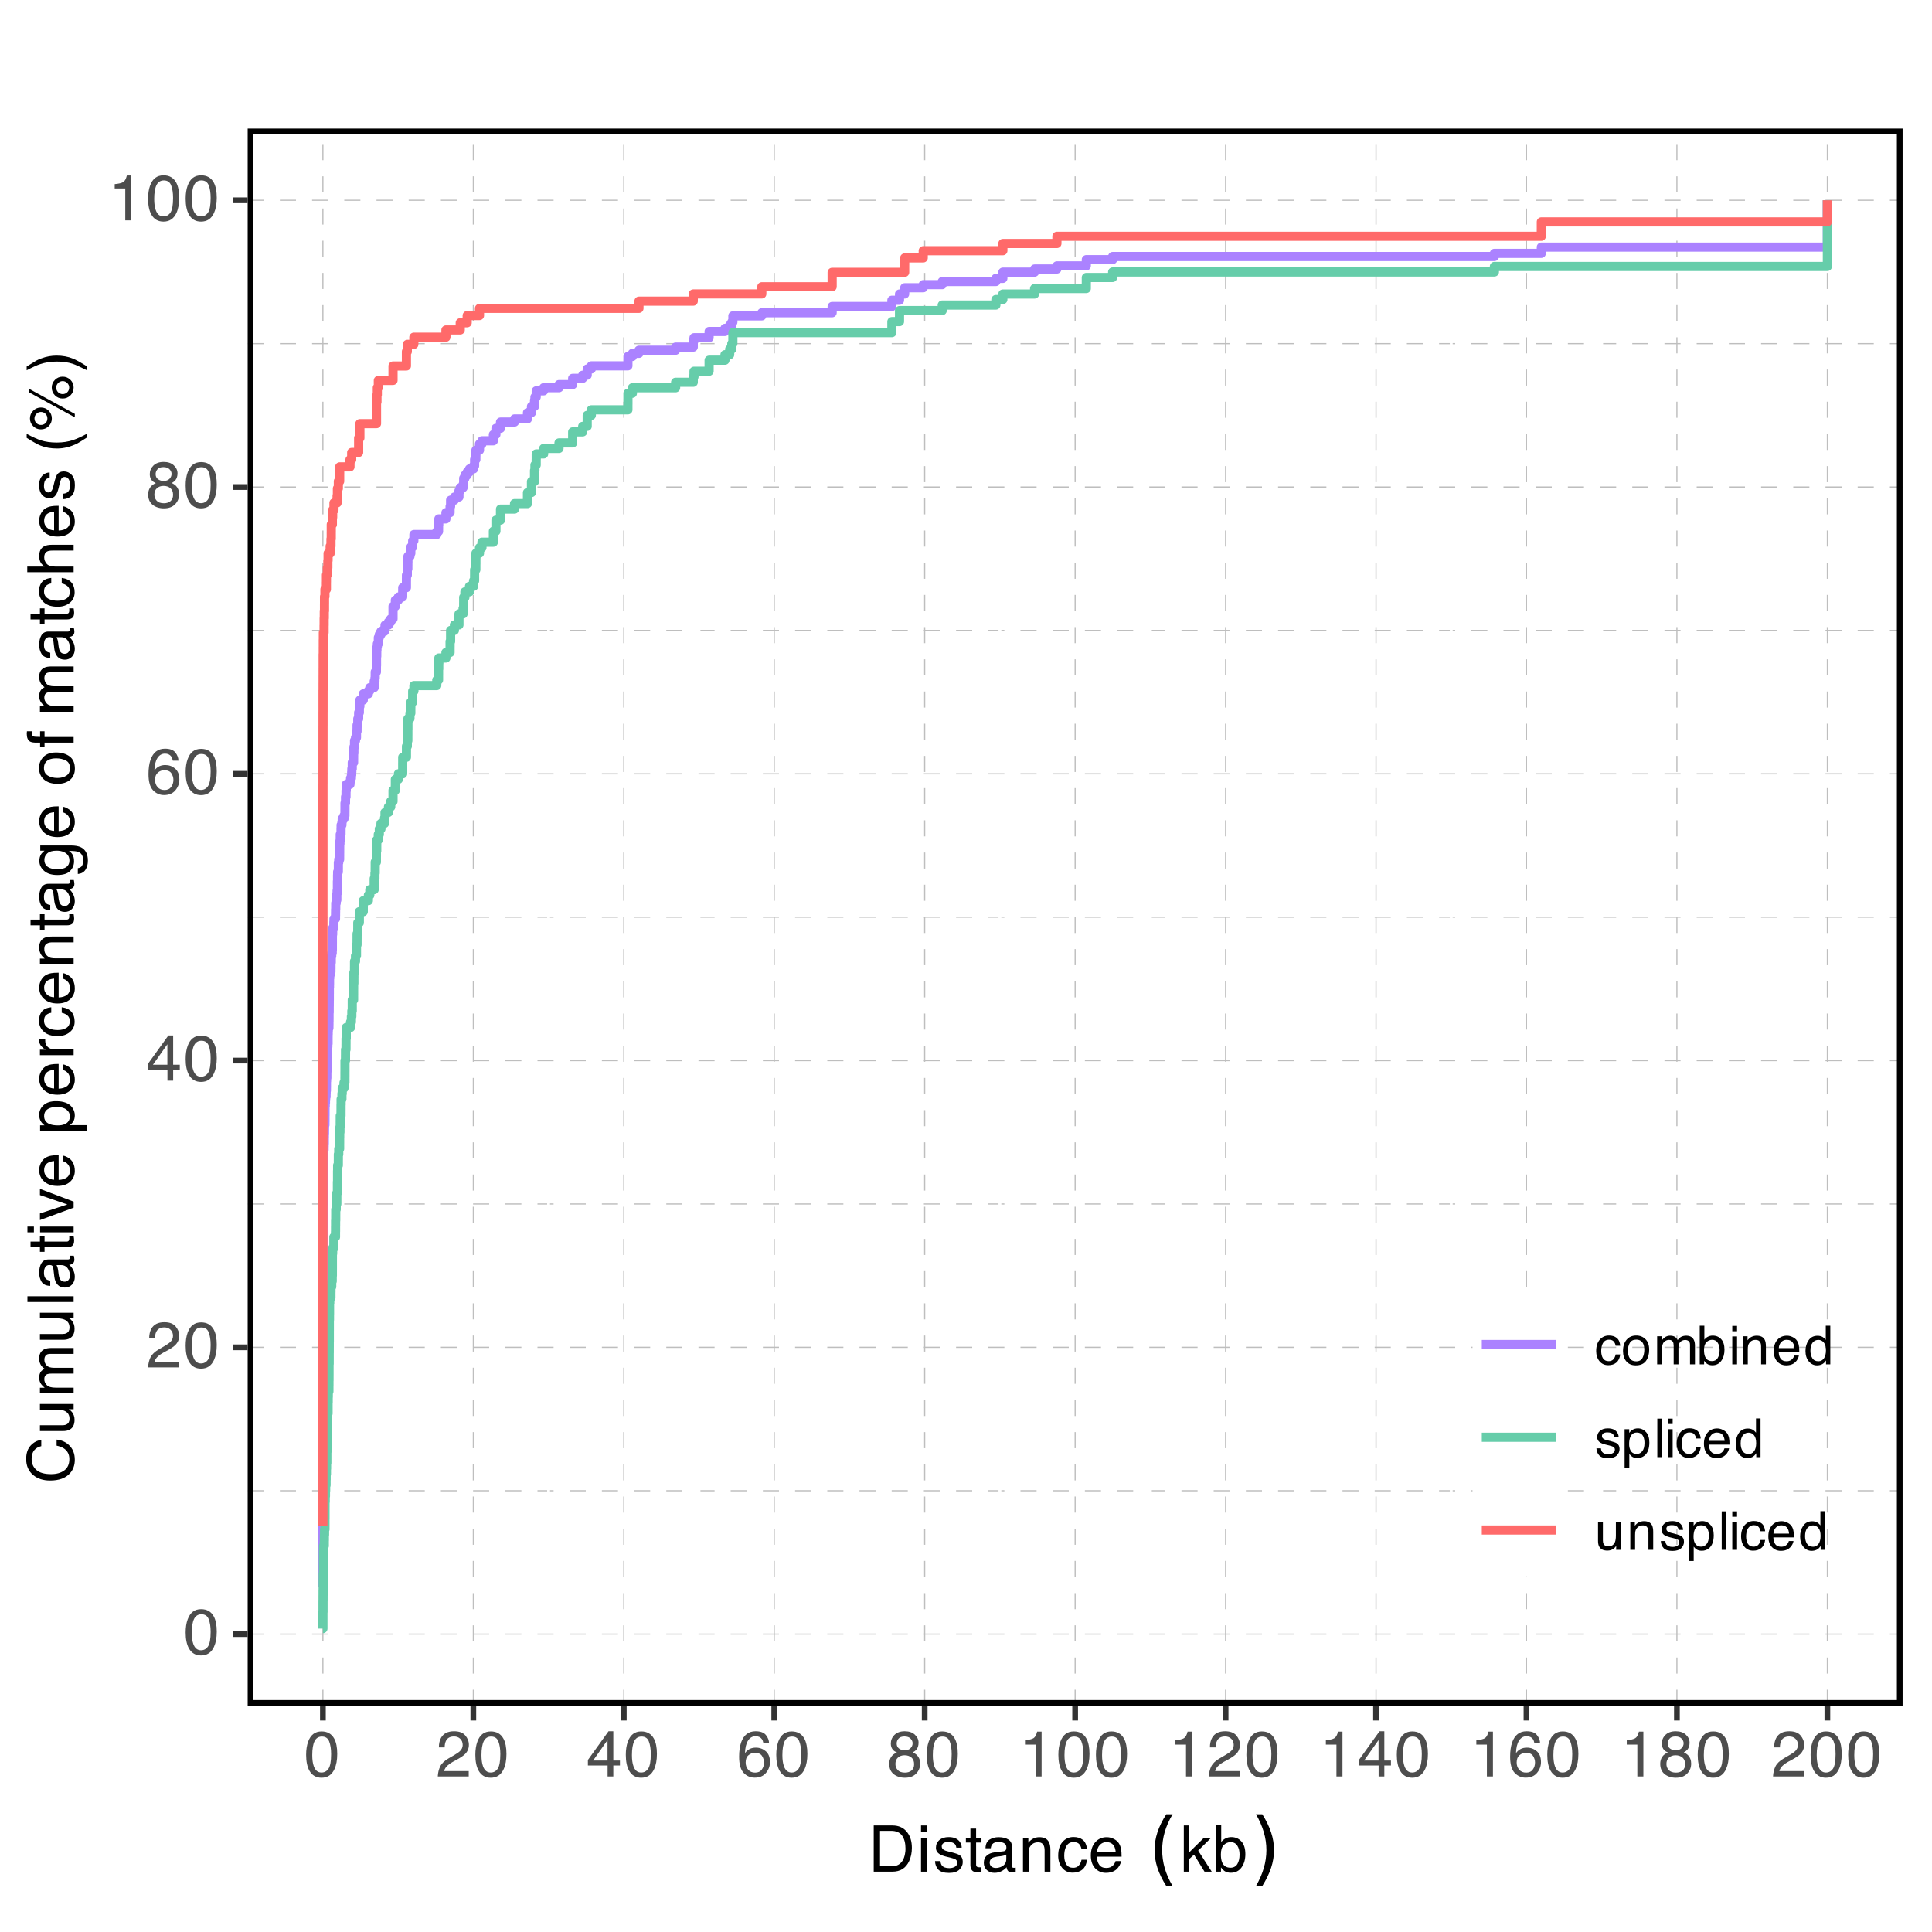 <?xml version="1.0" encoding="UTF-8"?>
<svg xmlns="http://www.w3.org/2000/svg" xmlns:xlink="http://www.w3.org/1999/xlink" width="360" height="360" viewBox="0 0 360 360">
<defs>
<g>
<g id="glyph-0-0">
<path d="M 0.391 0 L 0.391 -8.609 L 7.219 -8.609 L 7.219 0 Z M 6.141 -1.078 L 6.141 -7.531 L 1.469 -7.531 L 1.469 -1.078 Z M 6.141 -1.078 "/>
</g>
<g id="glyph-0-1">
<path d="M 3.25 -8.391 C 4.332 -8.391 5.117 -7.941 5.609 -7.047 C 5.984 -6.359 6.172 -5.41 6.172 -4.203 C 6.172 -3.066 6 -2.125 5.656 -1.375 C 5.164 -0.301 4.359 0.234 3.234 0.234 C 2.234 0.234 1.484 -0.203 0.984 -1.078 C 0.578 -1.816 0.375 -2.801 0.375 -4.031 C 0.375 -4.977 0.5 -5.797 0.75 -6.484 C 1.207 -7.754 2.039 -8.391 3.25 -8.391 Z M 3.234 -0.734 C 3.785 -0.734 4.223 -0.973 4.547 -1.453 C 4.867 -1.941 5.031 -2.848 5.031 -4.172 C 5.031 -5.117 4.91 -5.898 4.672 -6.516 C 4.441 -7.129 3.988 -7.438 3.312 -7.438 C 2.688 -7.438 2.227 -7.145 1.938 -6.562 C 1.656 -5.977 1.516 -5.117 1.516 -3.984 C 1.516 -3.129 1.609 -2.441 1.797 -1.922 C 2.078 -1.129 2.555 -0.734 3.234 -0.734 Z M 3.234 -0.734 "/>
</g>
<g id="glyph-0-2">
<path d="M 0.375 0 C 0.414 -0.719 0.566 -1.344 0.828 -1.875 C 1.086 -2.414 1.594 -2.906 2.344 -3.344 L 3.469 -4 C 3.969 -4.289 4.32 -4.539 4.531 -4.75 C 4.852 -5.07 5.016 -5.441 5.016 -5.859 C 5.016 -6.348 4.863 -6.734 4.562 -7.016 C 4.27 -7.305 3.883 -7.453 3.406 -7.453 C 2.676 -7.453 2.176 -7.18 1.906 -6.641 C 1.75 -6.336 1.664 -5.93 1.656 -5.422 L 0.578 -5.422 C 0.586 -6.148 0.723 -6.742 0.984 -7.203 C 1.441 -8.016 2.25 -8.422 3.406 -8.422 C 4.363 -8.422 5.062 -8.16 5.5 -7.641 C 5.945 -7.117 6.172 -6.539 6.172 -5.906 C 6.172 -5.238 5.938 -4.664 5.469 -4.188 C 5.195 -3.906 4.707 -3.566 4 -3.172 L 3.188 -2.734 C 2.812 -2.523 2.516 -2.32 2.297 -2.125 C 1.898 -1.789 1.648 -1.414 1.547 -1 L 6.141 -1 L 6.141 0 Z M 0.375 0 "/>
</g>
<g id="glyph-0-3">
<path d="M 3.969 -2.969 L 3.969 -6.781 L 1.281 -2.969 Z M 3.984 0 L 3.984 -2.047 L 0.312 -2.047 L 0.312 -3.078 L 4.156 -8.422 L 5.047 -8.422 L 5.047 -2.969 L 6.281 -2.969 L 6.281 -2.047 L 5.047 -2.047 L 5.047 0 Z M 3.984 0 "/>
</g>
<g id="glyph-0-4">
<path d="M 3.516 -8.422 C 4.453 -8.422 5.102 -8.176 5.469 -7.688 C 5.844 -7.207 6.031 -6.707 6.031 -6.188 L 4.984 -6.188 C 4.922 -6.52 4.82 -6.781 4.688 -6.969 C 4.426 -7.32 4.039 -7.5 3.531 -7.5 C 2.938 -7.5 2.461 -7.223 2.109 -6.672 C 1.766 -6.129 1.578 -5.352 1.547 -4.344 C 1.785 -4.695 2.086 -4.961 2.453 -5.141 C 2.785 -5.297 3.16 -5.375 3.578 -5.375 C 4.285 -5.375 4.898 -5.148 5.422 -4.703 C 5.941 -4.254 6.203 -3.582 6.203 -2.688 C 6.203 -1.926 5.953 -1.25 5.453 -0.656 C 4.961 -0.07 4.258 0.219 3.344 0.219 C 2.551 0.219 1.867 -0.078 1.297 -0.672 C 0.734 -1.273 0.453 -2.281 0.453 -3.688 C 0.453 -4.727 0.578 -5.613 0.828 -6.344 C 1.316 -7.727 2.211 -8.422 3.516 -8.422 Z M 3.438 -0.719 C 3.988 -0.719 4.398 -0.906 4.672 -1.281 C 4.953 -1.656 5.094 -2.098 5.094 -2.609 C 5.094 -3.035 4.969 -3.441 4.719 -3.828 C 4.477 -4.211 4.031 -4.406 3.375 -4.406 C 2.926 -4.406 2.531 -4.254 2.188 -3.953 C 1.844 -3.66 1.672 -3.211 1.672 -2.609 C 1.672 -2.078 1.828 -1.629 2.141 -1.266 C 2.453 -0.898 2.883 -0.719 3.438 -0.719 Z M 3.438 -0.719 "/>
</g>
<g id="glyph-0-5">
<path d="M 3.266 -4.875 C 3.734 -4.875 4.098 -5.004 4.359 -5.266 C 4.617 -5.523 4.75 -5.832 4.75 -6.188 C 4.75 -6.5 4.625 -6.785 4.375 -7.047 C 4.125 -7.316 3.742 -7.453 3.234 -7.453 C 2.723 -7.453 2.352 -7.316 2.125 -7.047 C 1.895 -6.785 1.781 -6.484 1.781 -6.141 C 1.781 -5.742 1.926 -5.43 2.219 -5.203 C 2.52 -4.984 2.867 -4.875 3.266 -4.875 Z M 3.328 -0.719 C 3.816 -0.719 4.223 -0.848 4.547 -1.109 C 4.867 -1.379 5.031 -1.773 5.031 -2.297 C 5.031 -2.836 4.863 -3.25 4.531 -3.531 C 4.195 -3.812 3.77 -3.953 3.25 -3.953 C 2.75 -3.953 2.336 -3.805 2.016 -3.516 C 1.703 -3.234 1.547 -2.836 1.547 -2.328 C 1.547 -1.891 1.691 -1.508 1.984 -1.188 C 2.273 -0.875 2.723 -0.719 3.328 -0.719 Z M 1.828 -4.469 C 1.535 -4.594 1.305 -4.738 1.141 -4.906 C 0.836 -5.219 0.688 -5.625 0.688 -6.125 C 0.688 -6.75 0.91 -7.285 1.359 -7.734 C 1.816 -8.191 2.457 -8.422 3.281 -8.422 C 4.094 -8.422 4.723 -8.207 5.172 -7.781 C 5.629 -7.352 5.859 -6.859 5.859 -6.297 C 5.859 -5.773 5.727 -5.348 5.469 -5.016 C 5.32 -4.836 5.094 -4.66 4.781 -4.484 C 5.125 -4.328 5.395 -4.145 5.594 -3.938 C 5.969 -3.539 6.156 -3.031 6.156 -2.406 C 6.156 -1.664 5.906 -1.039 5.406 -0.531 C 4.914 -0.02 4.219 0.234 3.312 0.234 C 2.488 0.234 1.797 0.016 1.234 -0.422 C 0.672 -0.867 0.391 -1.516 0.391 -2.359 C 0.391 -2.848 0.508 -3.273 0.75 -3.641 C 0.988 -4.004 1.348 -4.281 1.828 -4.469 Z M 1.828 -4.469 "/>
</g>
<g id="glyph-0-6">
<path d="M 1.156 -5.938 L 1.156 -6.75 C 1.914 -6.82 2.441 -6.945 2.734 -7.125 C 3.035 -7.301 3.266 -7.711 3.422 -8.359 L 4.25 -8.359 L 4.25 0 L 3.125 0 L 3.125 -5.938 Z M 1.156 -5.938 "/>
</g>
<g id="glyph-0-7">
<path d="M 4.219 -1 C 4.613 -1 4.938 -1.039 5.188 -1.125 C 5.645 -1.27 6.02 -1.562 6.312 -2 C 6.539 -2.344 6.703 -2.785 6.797 -3.328 C 6.859 -3.66 6.891 -3.961 6.891 -4.234 C 6.891 -5.305 6.676 -6.133 6.25 -6.719 C 5.832 -7.312 5.148 -7.609 4.203 -7.609 L 2.141 -7.609 L 2.141 -1 Z M 0.969 -8.609 L 4.453 -8.609 C 5.641 -8.609 6.555 -8.188 7.203 -7.344 C 7.785 -6.594 8.078 -5.625 8.078 -4.438 C 8.078 -3.52 7.906 -2.691 7.562 -1.953 C 6.957 -0.648 5.914 0 4.438 0 L 0.969 0 Z M 0.969 -8.609 "/>
</g>
<g id="glyph-0-8">
<path d="M 0.781 -6.25 L 1.844 -6.25 L 1.844 0 L 0.781 0 Z M 0.781 -8.609 L 1.844 -8.609 L 1.844 -7.406 L 0.781 -7.406 Z M 0.781 -8.609 "/>
</g>
<g id="glyph-0-9">
<path d="M 1.406 -1.969 C 1.438 -1.613 1.523 -1.344 1.672 -1.156 C 1.93 -0.82 2.391 -0.656 3.047 -0.656 C 3.441 -0.656 3.785 -0.738 4.078 -0.906 C 4.379 -1.07 4.531 -1.332 4.531 -1.688 C 4.531 -1.957 4.41 -2.164 4.172 -2.312 C 4.016 -2.395 3.711 -2.492 3.266 -2.609 L 2.422 -2.812 C 1.891 -2.945 1.5 -3.098 1.25 -3.266 C 0.789 -3.547 0.562 -3.941 0.562 -4.453 C 0.562 -5.047 0.773 -5.523 1.203 -5.891 C 1.629 -6.254 2.207 -6.438 2.938 -6.438 C 3.875 -6.438 4.551 -6.16 4.969 -5.609 C 5.238 -5.254 5.367 -4.875 5.359 -4.469 L 4.359 -4.469 C 4.336 -4.707 4.254 -4.926 4.109 -5.125 C 3.867 -5.395 3.445 -5.531 2.844 -5.531 C 2.445 -5.531 2.145 -5.453 1.938 -5.297 C 1.738 -5.148 1.641 -4.953 1.641 -4.703 C 1.641 -4.43 1.773 -4.211 2.047 -4.047 C 2.203 -3.953 2.43 -3.867 2.734 -3.797 L 3.422 -3.625 C 4.18 -3.438 4.691 -3.258 4.953 -3.094 C 5.359 -2.82 5.562 -2.395 5.562 -1.812 C 5.562 -1.258 5.348 -0.781 4.922 -0.375 C 4.504 0.031 3.863 0.234 3 0.234 C 2.062 0.234 1.395 0.023 1 -0.391 C 0.613 -0.816 0.41 -1.344 0.391 -1.969 Z M 2.953 -6.422 Z M 2.953 -6.422 "/>
</g>
<g id="glyph-0-10">
<path d="M 0.984 -8.031 L 2.047 -8.031 L 2.047 -6.281 L 3.047 -6.281 L 3.047 -5.422 L 2.047 -5.422 L 2.047 -1.312 C 2.047 -1.094 2.125 -0.945 2.281 -0.875 C 2.352 -0.832 2.488 -0.812 2.688 -0.812 C 2.738 -0.812 2.789 -0.812 2.844 -0.812 C 2.906 -0.82 2.973 -0.828 3.047 -0.828 L 3.047 0 C 2.93 0.031 2.805 0.051 2.672 0.062 C 2.547 0.082 2.406 0.094 2.25 0.094 C 1.758 0.094 1.426 -0.031 1.25 -0.281 C 1.07 -0.531 0.984 -0.859 0.984 -1.266 L 0.984 -5.422 L 0.141 -5.422 L 0.141 -6.281 L 0.984 -6.281 Z M 0.984 -8.031 "/>
</g>
<g id="glyph-0-11">
<path d="M 1.578 -1.672 C 1.578 -1.367 1.688 -1.129 1.906 -0.953 C 2.133 -0.773 2.398 -0.688 2.703 -0.688 C 3.078 -0.688 3.438 -0.77 3.781 -0.938 C 4.375 -1.227 4.672 -1.695 4.672 -2.344 L 4.672 -3.188 C 4.535 -3.113 4.363 -3.047 4.156 -2.984 C 3.957 -2.93 3.758 -2.895 3.562 -2.875 L 2.938 -2.797 C 2.551 -2.742 2.258 -2.66 2.062 -2.547 C 1.738 -2.367 1.578 -2.078 1.578 -1.672 Z M 4.141 -3.797 C 4.379 -3.828 4.539 -3.93 4.625 -4.109 C 4.664 -4.203 4.688 -4.336 4.688 -4.516 C 4.688 -4.867 4.555 -5.125 4.297 -5.281 C 4.047 -5.445 3.688 -5.531 3.219 -5.531 C 2.664 -5.531 2.273 -5.383 2.047 -5.094 C 1.91 -4.926 1.82 -4.68 1.781 -4.359 L 0.797 -4.359 C 0.816 -5.129 1.066 -5.664 1.547 -5.969 C 2.035 -6.27 2.598 -6.422 3.234 -6.422 C 3.973 -6.422 4.57 -6.281 5.031 -6 C 5.488 -5.719 5.719 -5.281 5.719 -4.688 L 5.719 -1.078 C 5.719 -0.973 5.738 -0.883 5.781 -0.812 C 5.832 -0.75 5.93 -0.719 6.078 -0.719 C 6.117 -0.719 6.164 -0.719 6.219 -0.719 C 6.281 -0.727 6.348 -0.738 6.422 -0.75 L 6.422 0.031 C 6.254 0.07 6.125 0.098 6.031 0.109 C 5.945 0.129 5.832 0.141 5.688 0.141 C 5.32 0.141 5.062 0.008 4.906 -0.25 C 4.812 -0.383 4.75 -0.578 4.719 -0.828 C 4.5 -0.547 4.188 -0.301 3.781 -0.094 C 3.383 0.113 2.945 0.219 2.469 0.219 C 1.883 0.219 1.406 0.039 1.031 -0.312 C 0.664 -0.664 0.484 -1.109 0.484 -1.641 C 0.484 -2.223 0.664 -2.676 1.031 -3 C 1.395 -3.32 1.867 -3.52 2.453 -3.594 Z M 3.266 -6.422 Z M 3.266 -6.422 "/>
</g>
<g id="glyph-0-12">
<path d="M 0.781 -6.281 L 1.781 -6.281 L 1.781 -5.391 C 2.07 -5.754 2.383 -6.016 2.719 -6.172 C 3.051 -6.336 3.422 -6.422 3.828 -6.422 C 4.711 -6.422 5.312 -6.109 5.625 -5.484 C 5.801 -5.141 5.891 -4.656 5.891 -4.031 L 5.891 0 L 4.812 0 L 4.812 -3.953 C 4.812 -4.336 4.754 -4.645 4.641 -4.875 C 4.453 -5.27 4.113 -5.469 3.625 -5.469 C 3.375 -5.469 3.172 -5.441 3.016 -5.391 C 2.723 -5.305 2.469 -5.133 2.25 -4.875 C 2.07 -4.664 1.957 -4.453 1.906 -4.234 C 1.852 -4.016 1.828 -3.695 1.828 -3.281 L 1.828 0 L 0.781 0 Z M 3.25 -6.422 Z M 3.25 -6.422 "/>
</g>
<g id="glyph-0-13">
<path d="M 3.188 -6.453 C 3.895 -6.453 4.469 -6.281 4.906 -5.938 C 5.352 -5.594 5.625 -5.004 5.719 -4.172 L 4.688 -4.172 C 4.625 -4.555 4.484 -4.875 4.266 -5.125 C 4.047 -5.383 3.688 -5.516 3.188 -5.516 C 2.52 -5.516 2.039 -5.188 1.75 -4.531 C 1.562 -4.102 1.469 -3.578 1.469 -2.953 C 1.469 -2.328 1.598 -1.797 1.859 -1.359 C 2.129 -0.93 2.551 -0.719 3.125 -0.719 C 3.562 -0.719 3.906 -0.852 4.156 -1.125 C 4.414 -1.395 4.594 -1.758 4.688 -2.219 L 5.719 -2.219 C 5.602 -1.383 5.312 -0.773 4.844 -0.391 C 4.375 -0.004 3.773 0.188 3.047 0.188 C 2.223 0.188 1.566 -0.113 1.078 -0.719 C 0.586 -1.32 0.344 -2.07 0.344 -2.969 C 0.344 -4.07 0.609 -4.926 1.141 -5.531 C 1.68 -6.145 2.363 -6.453 3.188 -6.453 Z M 3.031 -6.422 Z M 3.031 -6.422 "/>
</g>
<g id="glyph-0-14">
<path d="M 3.391 -6.422 C 3.836 -6.422 4.27 -6.316 4.688 -6.109 C 5.102 -5.898 5.422 -5.629 5.641 -5.297 C 5.848 -4.973 5.988 -4.602 6.062 -4.188 C 6.125 -3.895 6.156 -3.43 6.156 -2.797 L 1.547 -2.797 C 1.566 -2.16 1.719 -1.648 2 -1.266 C 2.281 -0.879 2.719 -0.688 3.312 -0.688 C 3.863 -0.688 4.301 -0.867 4.625 -1.234 C 4.812 -1.441 4.945 -1.688 5.031 -1.969 L 6.062 -1.969 C 6.039 -1.738 5.953 -1.484 5.797 -1.203 C 5.641 -0.922 5.469 -0.688 5.281 -0.5 C 4.957 -0.188 4.555 0.02 4.078 0.125 C 3.828 0.188 3.539 0.219 3.219 0.219 C 2.438 0.219 1.773 -0.062 1.234 -0.625 C 0.691 -1.195 0.422 -1.992 0.422 -3.016 C 0.422 -4.023 0.691 -4.844 1.234 -5.469 C 1.785 -6.102 2.504 -6.422 3.391 -6.422 Z M 5.062 -3.641 C 5.02 -4.098 4.922 -4.461 4.766 -4.734 C 4.484 -5.242 4.004 -5.5 3.328 -5.5 C 2.836 -5.5 2.426 -5.32 2.094 -4.969 C 1.77 -4.625 1.598 -4.18 1.578 -3.641 Z M 3.281 -6.422 Z M 3.281 -6.422 "/>
</g>
<g id="glyph-0-15">
<path d="M 0.75 -8.609 L 1.766 -8.609 L 1.766 -3.609 L 4.469 -6.281 L 5.812 -6.281 L 3.422 -3.922 L 5.953 0 L 4.609 0 L 2.656 -3.172 L 1.766 -2.359 L 1.766 0 L 0.75 0 Z M 0.75 -8.609 "/>
</g>
<g id="glyph-0-16">
<path d="M 0.688 -8.641 L 1.719 -8.641 L 1.719 -5.516 C 1.945 -5.816 2.223 -6.047 2.547 -6.203 C 2.867 -6.359 3.219 -6.438 3.594 -6.438 C 4.375 -6.438 5.004 -6.164 5.484 -5.625 C 5.973 -5.094 6.219 -4.305 6.219 -3.266 C 6.219 -2.266 5.977 -1.438 5.5 -0.781 C 5.02 -0.125 4.352 0.203 3.5 0.203 C 3.02 0.203 2.617 0.086 2.297 -0.141 C 2.098 -0.285 1.891 -0.504 1.672 -0.797 L 1.672 0 L 0.688 0 Z M 3.438 -0.734 C 4.008 -0.734 4.438 -0.957 4.719 -1.406 C 5 -1.863 5.141 -2.461 5.141 -3.203 C 5.141 -3.867 5 -4.414 4.719 -4.844 C 4.438 -5.281 4.02 -5.5 3.469 -5.5 C 2.988 -5.5 2.566 -5.32 2.203 -4.969 C 1.836 -4.613 1.656 -4.023 1.656 -3.203 C 1.656 -2.617 1.727 -2.141 1.875 -1.766 C 2.156 -1.078 2.676 -0.734 3.438 -0.734 Z M 3.438 -0.734 "/>
</g>
<g id="glyph-1-0">
<path d="M 0.594 2.125 L 0.594 -8.469 L 6.594 -8.469 L 6.594 2.125 Z M 1.266 1.453 L 5.938 1.453 L 5.938 -7.781 L 1.266 -7.781 Z M 1.266 1.453 "/>
</g>
<g id="glyph-1-1">
</g>
<g id="glyph-2-0">
<path d="M 0.75 2.656 L 0.75 -10.578 L 8.25 -10.578 L 8.25 2.656 Z M 1.594 1.812 L 7.406 1.812 L 7.406 -9.734 L 1.594 -9.734 Z M 1.594 1.812 "/>
</g>
<g id="glyph-2-1">
<path d="M 4.656 -11.375 C 4 -10.258 3.508 -9.148 3.188 -8.047 C 2.875 -6.953 2.719 -5.836 2.719 -4.703 C 2.719 -3.578 2.875 -2.461 3.188 -1.359 C 3.508 -0.254 4 0.859 4.656 1.984 L 3.484 1.984 C 2.742 0.828 2.191 -0.301 1.828 -1.406 C 1.473 -2.508 1.297 -3.609 1.297 -4.703 C 1.297 -5.797 1.473 -6.895 1.828 -8 C 2.191 -9.102 2.742 -10.227 3.484 -11.375 Z M 4.656 -11.375 "/>
</g>
<g id="glyph-2-2">
<path d="M 1.203 -11.375 L 2.375 -11.375 C 3.102 -10.227 3.648 -9.102 4.016 -8 C 4.379 -6.895 4.562 -5.797 4.562 -4.703 C 4.562 -3.609 4.379 -2.508 4.016 -1.406 C 3.648 -0.301 3.102 0.828 2.375 1.984 L 1.203 1.984 C 1.848 0.859 2.332 -0.254 2.656 -1.359 C 2.977 -2.461 3.141 -3.578 3.141 -4.703 C 3.141 -5.836 2.977 -6.953 2.656 -8.047 C 2.332 -9.148 1.848 -10.258 1.203 -11.375 Z M 1.203 -11.375 "/>
</g>
<g id="glyph-3-0">
<path d="M 0 -0.391 L -8.609 -0.391 L -8.609 -7.219 L 0 -7.219 Z M -1.078 -6.141 L -7.531 -6.141 L -7.531 -1.469 L -1.078 -1.469 Z M -1.078 -6.141 "/>
</g>
<g id="glyph-3-1">
<path d="M -8.844 -4.547 C -8.844 -5.629 -8.555 -6.473 -7.984 -7.078 C -7.41 -7.68 -6.758 -8.016 -6.031 -8.078 L -6.031 -6.938 C -6.582 -6.812 -7.02 -6.555 -7.344 -6.172 C -7.664 -5.785 -7.828 -5.242 -7.828 -4.547 C -7.828 -3.703 -7.531 -3.02 -6.938 -2.5 C -6.344 -1.977 -5.43 -1.719 -4.203 -1.719 C -3.191 -1.719 -2.367 -1.953 -1.734 -2.422 C -1.109 -2.891 -0.797 -3.594 -0.797 -4.531 C -0.797 -5.383 -1.129 -6.039 -1.797 -6.5 C -2.141 -6.727 -2.598 -6.906 -3.172 -7.031 L -3.172 -8.156 C -2.266 -8.062 -1.504 -7.727 -0.891 -7.156 C -0.148 -6.469 0.219 -5.547 0.219 -4.391 C 0.219 -3.391 -0.082 -2.551 -0.688 -1.875 C -1.488 -0.977 -2.723 -0.531 -4.391 -0.531 C -5.66 -0.531 -6.703 -0.863 -7.516 -1.531 C -8.398 -2.258 -8.844 -3.266 -8.844 -4.547 Z M -8.844 -4.312 Z M -8.844 -4.312 "/>
</g>
<g id="glyph-3-2">
<path d="M -6.281 -1.828 L -2.109 -1.828 C -1.785 -1.828 -1.523 -1.879 -1.328 -1.984 C -0.953 -2.172 -0.766 -2.52 -0.766 -3.031 C -0.766 -3.758 -1.094 -4.258 -1.75 -4.531 C -2.102 -4.676 -2.582 -4.75 -3.188 -4.75 L -6.281 -4.75 L -6.281 -5.797 L 0 -5.797 L 0 -4.812 L -0.922 -4.812 C -0.68 -4.676 -0.484 -4.508 -0.328 -4.312 C 0.004 -3.906 0.172 -3.414 0.172 -2.844 C 0.172 -1.945 -0.129 -1.336 -0.734 -1.016 C -1.047 -0.836 -1.473 -0.75 -2.016 -0.75 L -6.281 -0.75 Z M -6.422 -3.281 Z M -6.422 -3.281 "/>
</g>
<g id="glyph-3-3">
<path d="M -6.281 -0.781 L -6.281 -1.812 L -5.391 -1.812 C -5.691 -2.062 -5.914 -2.289 -6.062 -2.5 C -6.301 -2.844 -6.422 -3.238 -6.422 -3.688 C -6.422 -4.188 -6.297 -4.586 -6.047 -4.891 C -5.91 -5.055 -5.703 -5.211 -5.422 -5.359 C -5.766 -5.586 -6.016 -5.859 -6.172 -6.172 C -6.336 -6.492 -6.422 -6.852 -6.422 -7.25 C -6.422 -8.094 -6.113 -8.664 -5.5 -8.969 C -5.176 -9.133 -4.734 -9.219 -4.172 -9.219 L 0 -9.219 L 0 -8.125 L -4.359 -8.125 C -4.773 -8.125 -5.062 -8.02 -5.219 -7.812 C -5.375 -7.602 -5.453 -7.348 -5.453 -7.047 C -5.453 -6.629 -5.312 -6.27 -5.031 -5.969 C -4.758 -5.676 -4.301 -5.531 -3.656 -5.531 L 0 -5.531 L 0 -4.453 L -4.094 -4.453 C -4.52 -4.453 -4.832 -4.398 -5.031 -4.297 C -5.32 -4.141 -5.469 -3.844 -5.469 -3.406 C -5.469 -3.008 -5.312 -2.645 -5 -2.312 C -4.695 -1.988 -4.141 -1.828 -3.328 -1.828 L 0 -1.828 L 0 -0.781 Z M -6.281 -0.781 "/>
</g>
<g id="glyph-3-4">
<path d="M -8.609 -0.797 L -8.609 -1.859 L 0 -1.859 L 0 -0.797 Z M -8.609 -0.797 "/>
</g>
<g id="glyph-3-5">
<path d="M -1.672 -1.578 C -1.367 -1.578 -1.129 -1.688 -0.953 -1.906 C -0.773 -2.133 -0.688 -2.398 -0.688 -2.703 C -0.688 -3.078 -0.77 -3.438 -0.938 -3.781 C -1.227 -4.375 -1.695 -4.672 -2.344 -4.672 L -3.188 -4.672 C -3.113 -4.535 -3.047 -4.363 -2.984 -4.156 C -2.93 -3.957 -2.895 -3.758 -2.875 -3.562 L -2.797 -2.938 C -2.742 -2.551 -2.66 -2.258 -2.547 -2.062 C -2.367 -1.738 -2.078 -1.578 -1.672 -1.578 Z M -3.797 -4.141 C -3.828 -4.379 -3.93 -4.539 -4.109 -4.625 C -4.203 -4.664 -4.336 -4.688 -4.516 -4.688 C -4.867 -4.688 -5.125 -4.555 -5.281 -4.297 C -5.445 -4.047 -5.531 -3.688 -5.531 -3.219 C -5.531 -2.664 -5.383 -2.273 -5.094 -2.047 C -4.926 -1.91 -4.68 -1.82 -4.359 -1.781 L -4.359 -0.797 C -5.129 -0.816 -5.664 -1.066 -5.969 -1.547 C -6.27 -2.035 -6.422 -2.598 -6.422 -3.234 C -6.422 -3.973 -6.281 -4.57 -6 -5.031 C -5.719 -5.488 -5.281 -5.719 -4.688 -5.719 L -1.078 -5.719 C -0.973 -5.719 -0.883 -5.738 -0.812 -5.781 C -0.75 -5.832 -0.719 -5.93 -0.719 -6.078 C -0.719 -6.117 -0.719 -6.164 -0.719 -6.219 C -0.727 -6.281 -0.738 -6.348 -0.75 -6.422 L 0.031 -6.422 C 0.07 -6.254 0.098 -6.125 0.109 -6.031 C 0.129 -5.945 0.141 -5.832 0.141 -5.688 C 0.141 -5.32 0.008 -5.062 -0.25 -4.906 C -0.383 -4.812 -0.578 -4.75 -0.828 -4.719 C -0.547 -4.5 -0.301 -4.188 -0.094 -3.781 C 0.113 -3.383 0.219 -2.945 0.219 -2.469 C 0.219 -1.883 0.039 -1.406 -0.312 -1.031 C -0.664 -0.664 -1.109 -0.484 -1.641 -0.484 C -2.223 -0.484 -2.676 -0.664 -3 -1.031 C -3.32 -1.395 -3.52 -1.867 -3.594 -2.453 Z M -6.422 -3.266 Z M -6.422 -3.266 "/>
</g>
<g id="glyph-3-6">
<path d="M -8.031 -0.984 L -8.031 -2.047 L -6.281 -2.047 L -6.281 -3.047 L -5.422 -3.047 L -5.422 -2.047 L -1.312 -2.047 C -1.094 -2.047 -0.945 -2.125 -0.875 -2.281 C -0.832 -2.352 -0.812 -2.488 -0.812 -2.688 C -0.812 -2.738 -0.812 -2.789 -0.812 -2.844 C -0.82 -2.906 -0.828 -2.973 -0.828 -3.047 L 0 -3.047 C 0.031 -2.93 0.051 -2.805 0.062 -2.672 C 0.082 -2.547 0.094 -2.406 0.094 -2.25 C 0.094 -1.758 -0.031 -1.426 -0.281 -1.25 C -0.531 -1.07 -0.859 -0.984 -1.266 -0.984 L -5.422 -0.984 L -5.422 -0.141 L -6.281 -0.141 L -6.281 -0.984 Z M -8.031 -0.984 "/>
</g>
<g id="glyph-3-7">
<path d="M -6.25 -0.781 L -6.25 -1.844 L 0 -1.844 L 0 -0.781 Z M -8.609 -0.781 L -8.609 -1.844 L -7.406 -1.844 L -7.406 -0.781 Z M -8.609 -0.781 "/>
</g>
<g id="glyph-3-8">
<path d="M -6.281 -1.297 L -1.172 -2.969 L -6.281 -4.719 L -6.281 -5.875 L 0 -3.5 L 0 -2.375 L -6.281 -0.062 Z M -6.281 -1.297 "/>
</g>
<g id="glyph-3-9">
<path d="M -6.422 -3.391 C -6.422 -3.836 -6.316 -4.27 -6.109 -4.688 C -5.898 -5.102 -5.629 -5.422 -5.297 -5.641 C -4.973 -5.848 -4.602 -5.988 -4.188 -6.062 C -3.895 -6.125 -3.43 -6.156 -2.797 -6.156 L -2.797 -1.547 C -2.16 -1.566 -1.648 -1.719 -1.266 -2 C -0.879 -2.281 -0.688 -2.719 -0.688 -3.312 C -0.688 -3.863 -0.867 -4.301 -1.234 -4.625 C -1.441 -4.812 -1.688 -4.945 -1.969 -5.031 L -1.969 -6.062 C -1.738 -6.039 -1.484 -5.953 -1.203 -5.797 C -0.922 -5.641 -0.688 -5.469 -0.5 -5.281 C -0.188 -4.957 0.02 -4.555 0.125 -4.078 C 0.188 -3.828 0.219 -3.539 0.219 -3.219 C 0.219 -2.438 -0.062 -1.773 -0.625 -1.234 C -1.195 -0.691 -1.992 -0.422 -3.016 -0.422 C -4.023 -0.422 -4.844 -0.691 -5.469 -1.234 C -6.102 -1.785 -6.422 -2.504 -6.422 -3.391 Z M -3.641 -5.062 C -4.098 -5.02 -4.461 -4.922 -4.734 -4.766 C -5.242 -4.484 -5.5 -4.004 -5.5 -3.328 C -5.5 -2.836 -5.32 -2.426 -4.969 -2.094 C -4.625 -1.77 -4.18 -1.598 -3.641 -1.578 Z M -6.422 -3.281 Z M -6.422 -3.281 "/>
</g>
<g id="glyph-3-10">
</g>
<g id="glyph-3-11">
<path d="M -0.703 -3.422 C -0.703 -3.91 -0.91 -4.316 -1.328 -4.641 C -1.742 -4.973 -2.359 -5.141 -3.172 -5.141 C -3.672 -5.141 -4.102 -5.066 -4.469 -4.922 C -5.156 -4.648 -5.5 -4.148 -5.5 -3.422 C -5.5 -2.691 -5.133 -2.191 -4.406 -1.922 C -4.02 -1.773 -3.523 -1.703 -2.922 -1.703 C -2.43 -1.703 -2.02 -1.773 -1.688 -1.922 C -1.031 -2.191 -0.703 -2.691 -0.703 -3.422 Z M -6.25 -0.688 L -6.25 -1.719 L -5.422 -1.719 C -5.703 -1.926 -5.922 -2.156 -6.078 -2.406 C -6.305 -2.758 -6.422 -3.176 -6.422 -3.656 C -6.422 -4.375 -6.148 -4.977 -5.609 -5.469 C -5.066 -5.969 -4.289 -6.219 -3.281 -6.219 C -1.906 -6.219 -0.926 -5.859 -0.344 -5.141 C 0.031 -4.691 0.219 -4.164 0.219 -3.562 C 0.219 -3.094 0.113 -2.695 -0.094 -2.375 C -0.219 -2.188 -0.422 -1.977 -0.703 -1.75 L 2.5 -1.75 L 2.5 -0.688 Z M -6.25 -0.688 "/>
</g>
<g id="glyph-3-12">
<path d="M -6.281 -0.797 L -6.281 -1.812 L -5.188 -1.812 C -5.406 -1.883 -5.664 -2.082 -5.969 -2.406 C -6.27 -2.727 -6.422 -3.098 -6.422 -3.516 C -6.422 -3.535 -6.414 -3.566 -6.406 -3.609 C -6.406 -3.66 -6.398 -3.742 -6.391 -3.859 L -5.281 -3.859 C -5.289 -3.797 -5.297 -3.738 -5.297 -3.688 C -5.297 -3.633 -5.297 -3.578 -5.297 -3.516 C -5.297 -2.984 -5.125 -2.57 -4.781 -2.281 C -4.445 -2 -4.055 -1.859 -3.609 -1.859 L 0 -1.859 L 0 -0.797 Z M -6.281 -0.797 "/>
</g>
<g id="glyph-3-13">
<path d="M -6.453 -3.188 C -6.453 -3.895 -6.281 -4.469 -5.938 -4.906 C -5.594 -5.352 -5.004 -5.625 -4.172 -5.719 L -4.172 -4.688 C -4.555 -4.625 -4.875 -4.484 -5.125 -4.266 C -5.383 -4.047 -5.516 -3.688 -5.516 -3.188 C -5.516 -2.52 -5.188 -2.039 -4.531 -1.75 C -4.102 -1.562 -3.578 -1.469 -2.953 -1.469 C -2.328 -1.469 -1.797 -1.598 -1.359 -1.859 C -0.93 -2.129 -0.719 -2.551 -0.719 -3.125 C -0.719 -3.562 -0.852 -3.906 -1.125 -4.156 C -1.395 -4.414 -1.758 -4.594 -2.219 -4.688 L -2.219 -5.719 C -1.383 -5.602 -0.773 -5.312 -0.391 -4.844 C -0.004 -4.375 0.188 -3.773 0.188 -3.047 C 0.188 -2.223 -0.113 -1.566 -0.719 -1.078 C -1.32 -0.586 -2.07 -0.344 -2.969 -0.344 C -4.07 -0.344 -4.926 -0.609 -5.531 -1.141 C -6.145 -1.68 -6.453 -2.363 -6.453 -3.188 Z M -6.422 -3.031 Z M -6.422 -3.031 "/>
</g>
<g id="glyph-3-14">
<path d="M -6.281 -0.781 L -6.281 -1.781 L -5.391 -1.781 C -5.754 -2.07 -6.016 -2.383 -6.172 -2.719 C -6.336 -3.051 -6.422 -3.422 -6.422 -3.828 C -6.422 -4.711 -6.109 -5.312 -5.484 -5.625 C -5.141 -5.801 -4.656 -5.891 -4.031 -5.891 L 0 -5.891 L 0 -4.812 L -3.953 -4.812 C -4.336 -4.812 -4.645 -4.754 -4.875 -4.641 C -5.27 -4.453 -5.469 -4.113 -5.469 -3.625 C -5.469 -3.375 -5.441 -3.172 -5.391 -3.016 C -5.305 -2.723 -5.133 -2.469 -4.875 -2.25 C -4.664 -2.07 -4.453 -1.957 -4.234 -1.906 C -4.016 -1.852 -3.695 -1.828 -3.281 -1.828 L 0 -1.828 L 0 -0.781 Z M -6.422 -3.25 Z M -6.422 -3.25 "/>
</g>
<g id="glyph-3-15">
<path d="M -6.391 -2.984 C -6.391 -3.484 -6.27 -3.914 -6.031 -4.281 C -5.883 -4.477 -5.68 -4.68 -5.422 -4.891 L -6.219 -4.891 L -6.219 -5.859 L -0.516 -5.859 C 0.285 -5.859 0.914 -5.742 1.375 -5.516 C 2.227 -5.078 2.656 -4.25 2.656 -3.031 C 2.656 -2.352 2.504 -1.785 2.203 -1.328 C 1.898 -0.867 1.426 -0.609 0.781 -0.547 L 0.781 -1.625 C 1.062 -1.676 1.281 -1.773 1.438 -1.922 C 1.664 -2.16 1.781 -2.535 1.781 -3.047 C 1.781 -3.859 1.492 -4.391 0.922 -4.641 C 0.586 -4.785 -0.008 -4.852 -0.875 -4.844 C -0.551 -4.633 -0.312 -4.379 -0.156 -4.078 C 0 -3.785 0.078 -3.395 0.078 -2.906 C 0.078 -2.227 -0.16 -1.633 -0.641 -1.125 C -1.129 -0.613 -1.93 -0.359 -3.047 -0.359 C -4.098 -0.359 -4.914 -0.613 -5.5 -1.125 C -6.094 -1.645 -6.391 -2.266 -6.391 -2.984 Z M -3.172 -4.891 C -3.941 -4.891 -4.516 -4.727 -4.891 -4.406 C -5.266 -4.082 -5.453 -3.676 -5.453 -3.188 C -5.453 -2.438 -5.102 -1.926 -4.406 -1.656 C -4.039 -1.508 -3.555 -1.438 -2.953 -1.438 C -2.242 -1.438 -1.703 -1.578 -1.328 -1.859 C -0.961 -2.148 -0.781 -2.539 -0.781 -3.031 C -0.781 -3.789 -1.125 -4.32 -1.812 -4.625 C -2.195 -4.801 -2.648 -4.891 -3.172 -4.891 Z M -6.422 -3.109 Z M -6.422 -3.109 "/>
</g>
<g id="glyph-3-16">
<path d="M -0.688 -3.266 C -0.688 -3.961 -0.945 -4.441 -1.469 -4.703 C -2 -4.961 -2.586 -5.094 -3.234 -5.094 C -3.828 -5.094 -4.305 -5 -4.672 -4.812 C -5.242 -4.508 -5.531 -4 -5.531 -3.281 C -5.531 -2.633 -5.285 -2.164 -4.797 -1.875 C -4.305 -1.582 -3.711 -1.438 -3.016 -1.438 C -2.348 -1.438 -1.789 -1.582 -1.344 -1.875 C -0.906 -2.164 -0.688 -2.629 -0.688 -3.266 Z M -6.453 -3.312 C -6.453 -4.113 -6.18 -4.789 -5.641 -5.344 C -5.109 -5.906 -4.316 -6.188 -3.266 -6.188 C -2.254 -6.188 -1.414 -5.941 -0.75 -5.453 C -0.094 -4.961 0.234 -4.203 0.234 -3.172 C 0.234 -2.305 -0.055 -1.617 -0.641 -1.109 C -1.234 -0.598 -2.02 -0.344 -3 -0.344 C -4.051 -0.344 -4.891 -0.609 -5.516 -1.141 C -6.141 -1.68 -6.453 -2.406 -6.453 -3.312 Z M -6.422 -3.266 Z M -6.422 -3.266 "/>
</g>
<g id="glyph-3-17">
<path d="M -7.234 -1.031 C -7.672 -1.051 -7.988 -1.129 -8.188 -1.266 C -8.551 -1.516 -8.734 -1.988 -8.734 -2.688 C -8.734 -2.758 -8.727 -2.828 -8.719 -2.891 C -8.719 -2.961 -8.711 -3.047 -8.703 -3.141 L -7.75 -3.141 C -7.758 -3.023 -7.766 -2.941 -7.766 -2.891 C -7.766 -2.848 -7.766 -2.805 -7.766 -2.766 C -7.766 -2.441 -7.68 -2.25 -7.516 -2.188 C -7.348 -2.125 -6.926 -2.094 -6.25 -2.094 L -6.25 -3.141 L -5.422 -3.141 L -5.422 -2.078 L 0 -2.078 L 0 -1.031 L -5.422 -1.031 L -5.422 -0.172 L -6.25 -0.172 L -6.25 -1.031 Z M -7.234 -1.031 "/>
</g>
<g id="glyph-3-18">
<path d="M -8.641 -0.781 L -8.641 -1.828 L -5.422 -1.828 C -5.742 -2.078 -5.969 -2.301 -6.094 -2.5 C -6.312 -2.844 -6.422 -3.27 -6.422 -3.781 C -6.422 -4.688 -6.102 -5.301 -5.469 -5.625 C -5.125 -5.801 -4.645 -5.891 -4.031 -5.891 L 0 -5.891 L 0 -4.812 L -3.953 -4.812 C -4.41 -4.812 -4.75 -4.75 -4.969 -4.625 C -5.312 -4.438 -5.484 -4.078 -5.484 -3.547 C -5.484 -3.109 -5.332 -2.711 -5.031 -2.359 C -4.727 -2.004 -4.16 -1.828 -3.328 -1.828 L 0 -1.828 L 0 -0.781 Z M -8.641 -0.781 "/>
</g>
<g id="glyph-3-19">
<path d="M -1.969 -1.406 C -1.613 -1.438 -1.344 -1.523 -1.156 -1.672 C -0.82 -1.93 -0.656 -2.391 -0.656 -3.047 C -0.656 -3.441 -0.738 -3.785 -0.906 -4.078 C -1.07 -4.379 -1.332 -4.531 -1.688 -4.531 C -1.957 -4.531 -2.164 -4.41 -2.312 -4.172 C -2.395 -4.016 -2.492 -3.711 -2.609 -3.266 L -2.812 -2.422 C -2.945 -1.891 -3.098 -1.5 -3.266 -1.25 C -3.547 -0.789 -3.941 -0.562 -4.453 -0.562 C -5.047 -0.562 -5.523 -0.773 -5.891 -1.203 C -6.254 -1.629 -6.438 -2.207 -6.438 -2.938 C -6.438 -3.875 -6.16 -4.551 -5.609 -4.969 C -5.254 -5.238 -4.875 -5.367 -4.469 -5.359 L -4.469 -4.359 C -4.707 -4.336 -4.926 -4.254 -5.125 -4.109 C -5.395 -3.867 -5.531 -3.445 -5.531 -2.844 C -5.531 -2.445 -5.453 -2.145 -5.297 -1.938 C -5.148 -1.738 -4.953 -1.641 -4.703 -1.641 C -4.43 -1.641 -4.211 -1.773 -4.047 -2.047 C -3.953 -2.203 -3.867 -2.43 -3.797 -2.734 L -3.625 -3.422 C -3.438 -4.18 -3.258 -4.691 -3.094 -4.953 C -2.82 -5.359 -2.395 -5.562 -1.812 -5.562 C -1.258 -5.562 -0.781 -5.348 -0.375 -4.922 C 0.031 -4.504 0.234 -3.863 0.234 -3 C 0.234 -2.062 0.023 -1.395 -0.391 -1 C -0.816 -0.613 -1.344 -0.41 -1.969 -0.391 Z M -6.422 -2.953 Z M -6.422 -2.953 "/>
</g>
<g id="glyph-3-20">
<path d="M -8.75 -3.547 C -7.562 -2.93 -6.688 -2.535 -6.125 -2.359 C -5.258 -2.078 -4.27 -1.938 -3.156 -1.938 C -2.02 -1.938 -0.984 -2.098 -0.047 -2.422 C 0.535 -2.609 1.367 -2.988 2.453 -3.562 L 2.453 -2.859 C 1.555 -2.285 0.984 -1.93 0.734 -1.797 C 0.492 -1.66 0.16 -1.516 -0.266 -1.359 C -0.836 -1.141 -1.453 -0.984 -2.109 -0.891 C -2.453 -0.848 -2.773 -0.828 -3.078 -0.828 C -4.234 -0.828 -5.266 -1.008 -6.172 -1.375 C -6.742 -1.602 -7.602 -2.082 -8.75 -2.812 Z M -8.75 -3.547 "/>
</g>
<g id="glyph-3-21">
<path d="M -4.078 -8.188 C -4.078 -8.75 -3.879 -9.227 -3.484 -9.625 C -3.086 -10.02 -2.609 -10.219 -2.047 -10.219 C -1.484 -10.219 -1 -10.02 -0.594 -9.625 C -0.195 -9.227 0 -8.75 0 -8.188 C 0 -7.613 -0.195 -7.129 -0.594 -6.734 C -1 -6.336 -1.484 -6.141 -2.047 -6.141 C -2.609 -6.141 -3.086 -6.336 -3.484 -6.734 C -3.879 -7.129 -4.078 -7.613 -4.078 -8.188 Z M -8.359 -7.328 L -8.359 -7.984 L 0.219 -3.281 L 0.219 -2.641 Z M -4.891 -2.422 C -4.891 -2.766 -5.004 -3.051 -5.234 -3.281 C -5.473 -3.52 -5.758 -3.641 -6.094 -3.641 C -6.426 -3.641 -6.707 -3.52 -6.938 -3.281 C -7.176 -3.051 -7.297 -2.766 -7.297 -2.422 C -7.297 -2.086 -7.176 -1.801 -6.938 -1.562 C -6.707 -1.332 -6.426 -1.219 -6.094 -1.219 C -5.758 -1.219 -5.473 -1.332 -5.234 -1.562 C -5.004 -1.801 -4.891 -2.086 -4.891 -2.422 Z M -8.141 -2.422 C -8.141 -2.992 -7.938 -3.477 -7.531 -3.875 C -7.133 -4.27 -6.656 -4.469 -6.094 -4.469 C -5.531 -4.469 -5.051 -4.27 -4.656 -3.875 C -4.258 -3.477 -4.062 -2.992 -4.062 -2.422 C -4.062 -1.859 -4.258 -1.379 -4.656 -0.984 C -5.051 -0.586 -5.531 -0.391 -6.094 -0.391 C -6.656 -0.391 -7.133 -0.586 -7.531 -0.984 C -7.938 -1.379 -8.141 -1.859 -8.141 -2.422 Z M -0.828 -8.188 C -0.828 -8.508 -0.945 -8.789 -1.188 -9.031 C -1.426 -9.27 -1.711 -9.391 -2.047 -9.391 C -2.367 -9.391 -2.648 -9.27 -2.891 -9.031 C -3.129 -8.789 -3.25 -8.508 -3.25 -8.188 C -3.25 -7.844 -3.129 -7.551 -2.891 -7.312 C -2.648 -7.082 -2.367 -6.969 -2.047 -6.969 C -1.711 -6.969 -1.426 -7.082 -1.188 -7.312 C -0.945 -7.551 -0.828 -7.844 -0.828 -8.188 Z M -0.828 -8.188 "/>
</g>
<g id="glyph-3-22">
<path d="M 2.453 -0.422 C 1.242 -1.035 0.359 -1.438 -0.203 -1.625 C -1.035 -1.895 -2.02 -2.031 -3.156 -2.031 C -4.281 -2.031 -5.312 -1.867 -6.25 -1.547 C -6.832 -1.359 -7.664 -0.977 -8.75 -0.406 L -8.75 -1.109 C -7.789 -1.711 -7.195 -2.078 -6.969 -2.203 C -6.75 -2.328 -6.441 -2.461 -6.047 -2.609 C -5.555 -2.797 -5.07 -2.93 -4.594 -3.016 C -4.113 -3.098 -3.656 -3.141 -3.219 -3.141 C -2.062 -3.141 -1.031 -2.953 -0.125 -2.578 C 0.457 -2.348 1.316 -1.875 2.453 -1.156 Z M 2.453 -0.422 "/>
</g>
<g id="glyph-4-0">
<path d="M 0.328 0 L 0.328 -7.172 L 6.016 -7.172 L 6.016 0 Z M 5.125 -0.906 L 5.125 -6.281 L 1.219 -6.281 L 1.219 -0.906 Z M 5.125 -0.906 "/>
</g>
<g id="glyph-4-1">
<path d="M 2.656 -5.375 C 3.25 -5.375 3.727 -5.227 4.094 -4.938 C 4.469 -4.656 4.691 -4.164 4.766 -3.469 L 3.906 -3.469 C 3.852 -3.789 3.734 -4.055 3.547 -4.266 C 3.367 -4.484 3.07 -4.594 2.656 -4.594 C 2.102 -4.594 1.703 -4.32 1.453 -3.781 C 1.297 -3.426 1.219 -2.988 1.219 -2.469 C 1.219 -1.938 1.328 -1.488 1.547 -1.125 C 1.773 -0.77 2.129 -0.594 2.609 -0.594 C 2.973 -0.594 3.258 -0.703 3.469 -0.922 C 3.688 -1.148 3.832 -1.457 3.906 -1.844 L 4.766 -1.844 C 4.672 -1.156 4.426 -0.648 4.031 -0.328 C 3.645 -0.004 3.145 0.156 2.531 0.156 C 1.852 0.156 1.305 -0.094 0.891 -0.594 C 0.484 -1.094 0.281 -1.719 0.281 -2.469 C 0.281 -3.383 0.504 -4.098 0.953 -4.609 C 1.398 -5.117 1.969 -5.375 2.656 -5.375 Z M 2.531 -5.359 Z M 2.531 -5.359 "/>
</g>
<g id="glyph-4-2">
<path d="M 2.719 -0.562 C 3.301 -0.562 3.703 -0.781 3.922 -1.219 C 4.141 -1.664 4.25 -2.16 4.25 -2.703 C 4.25 -3.191 4.172 -3.586 4.016 -3.891 C 3.766 -4.367 3.336 -4.609 2.734 -4.609 C 2.191 -4.609 1.797 -4.406 1.547 -4 C 1.305 -3.594 1.188 -3.098 1.188 -2.516 C 1.188 -1.961 1.305 -1.5 1.547 -1.125 C 1.797 -0.75 2.188 -0.562 2.719 -0.562 Z M 2.75 -5.375 C 3.426 -5.375 3.992 -5.148 4.453 -4.703 C 4.922 -4.254 5.156 -3.594 5.156 -2.719 C 5.156 -1.875 4.953 -1.176 4.547 -0.625 C 4.141 -0.082 3.504 0.188 2.641 0.188 C 1.922 0.188 1.348 -0.051 0.922 -0.531 C 0.492 -1.02 0.281 -1.676 0.281 -2.5 C 0.281 -3.375 0.504 -4.07 0.953 -4.594 C 1.398 -5.113 2 -5.375 2.75 -5.375 Z M 2.719 -5.359 Z M 2.719 -5.359 "/>
</g>
<g id="glyph-4-3">
<path d="M 0.641 -5.234 L 1.516 -5.234 L 1.516 -4.484 C 1.723 -4.742 1.91 -4.93 2.078 -5.047 C 2.367 -5.242 2.695 -5.344 3.062 -5.344 C 3.477 -5.344 3.816 -5.242 4.078 -5.047 C 4.211 -4.922 4.344 -4.742 4.469 -4.516 C 4.656 -4.797 4.879 -5.004 5.141 -5.141 C 5.41 -5.273 5.711 -5.344 6.047 -5.344 C 6.742 -5.344 7.219 -5.086 7.469 -4.578 C 7.613 -4.305 7.688 -3.941 7.688 -3.484 L 7.688 0 L 6.766 0 L 6.766 -3.641 C 6.766 -3.984 6.676 -4.219 6.5 -4.344 C 6.332 -4.477 6.125 -4.547 5.875 -4.547 C 5.531 -4.547 5.234 -4.43 4.984 -4.203 C 4.734 -3.973 4.609 -3.586 4.609 -3.047 L 4.609 0 L 3.719 0 L 3.719 -3.406 C 3.719 -3.77 3.672 -4.031 3.578 -4.188 C 3.453 -4.438 3.207 -4.562 2.844 -4.562 C 2.508 -4.562 2.207 -4.43 1.938 -4.172 C 1.664 -3.91 1.531 -3.445 1.531 -2.781 L 1.531 0 L 0.641 0 Z M 0.641 -5.234 "/>
</g>
<g id="glyph-4-4">
<path d="M 0.578 -7.203 L 1.438 -7.203 L 1.438 -4.594 C 1.625 -4.844 1.848 -5.031 2.109 -5.156 C 2.379 -5.289 2.672 -5.359 2.984 -5.359 C 3.641 -5.359 4.172 -5.133 4.578 -4.688 C 4.984 -4.25 5.188 -3.594 5.188 -2.719 C 5.188 -1.883 4.984 -1.191 4.578 -0.641 C 4.18 -0.098 3.629 0.172 2.922 0.172 C 2.516 0.172 2.176 0.07 1.906 -0.125 C 1.75 -0.238 1.578 -0.422 1.391 -0.672 L 1.391 0 L 0.578 0 Z M 2.859 -0.609 C 3.336 -0.609 3.691 -0.797 3.922 -1.172 C 4.16 -1.555 4.281 -2.055 4.281 -2.672 C 4.281 -3.223 4.16 -3.676 3.922 -4.031 C 3.691 -4.395 3.348 -4.578 2.891 -4.578 C 2.484 -4.578 2.129 -4.426 1.828 -4.125 C 1.523 -3.832 1.375 -3.348 1.375 -2.672 C 1.375 -2.18 1.438 -1.781 1.562 -1.469 C 1.801 -0.895 2.234 -0.609 2.859 -0.609 Z M 2.859 -0.609 "/>
</g>
<g id="glyph-4-5">
<path d="M 0.641 -5.203 L 1.531 -5.203 L 1.531 0 L 0.641 0 Z M 0.641 -7.172 L 1.531 -7.172 L 1.531 -6.172 L 0.641 -6.172 Z M 0.641 -7.172 "/>
</g>
<g id="glyph-4-6">
<path d="M 0.641 -5.234 L 1.484 -5.234 L 1.484 -4.484 C 1.723 -4.797 1.984 -5.016 2.266 -5.141 C 2.547 -5.273 2.852 -5.344 3.188 -5.344 C 3.926 -5.344 4.426 -5.086 4.688 -4.578 C 4.832 -4.285 4.906 -3.879 4.906 -3.359 L 4.906 0 L 4.016 0 L 4.016 -3.297 C 4.016 -3.617 3.969 -3.875 3.875 -4.062 C 3.719 -4.395 3.43 -4.562 3.016 -4.562 C 2.805 -4.562 2.641 -4.539 2.516 -4.5 C 2.273 -4.426 2.062 -4.281 1.875 -4.062 C 1.727 -3.883 1.633 -3.703 1.594 -3.516 C 1.551 -3.336 1.531 -3.078 1.531 -2.734 L 1.531 0 L 0.641 0 Z M 2.703 -5.359 Z M 2.703 -5.359 "/>
</g>
<g id="glyph-4-7">
<path d="M 2.828 -5.344 C 3.191 -5.344 3.547 -5.254 3.891 -5.078 C 4.242 -4.91 4.516 -4.688 4.703 -4.406 C 4.879 -4.145 4.992 -3.836 5.047 -3.484 C 5.098 -3.242 5.125 -2.859 5.125 -2.328 L 1.297 -2.328 C 1.305 -1.797 1.426 -1.367 1.656 -1.047 C 1.895 -0.734 2.266 -0.578 2.766 -0.578 C 3.223 -0.578 3.586 -0.727 3.859 -1.031 C 4.016 -1.207 4.125 -1.41 4.188 -1.641 L 5.047 -1.641 C 5.023 -1.453 4.953 -1.238 4.828 -1 C 4.703 -0.758 4.555 -0.566 4.391 -0.422 C 4.129 -0.16 3.801 0.016 3.406 0.109 C 3.195 0.16 2.957 0.188 2.688 0.188 C 2.031 0.188 1.477 -0.047 1.031 -0.516 C 0.582 -0.992 0.359 -1.66 0.359 -2.516 C 0.359 -3.359 0.582 -4.039 1.031 -4.562 C 1.488 -5.082 2.086 -5.344 2.828 -5.344 Z M 4.219 -3.031 C 4.188 -3.414 4.102 -3.723 3.969 -3.953 C 3.727 -4.367 3.328 -4.578 2.766 -4.578 C 2.359 -4.578 2.02 -4.43 1.75 -4.141 C 1.477 -3.848 1.332 -3.477 1.312 -3.031 Z M 2.734 -5.359 Z M 2.734 -5.359 "/>
</g>
<g id="glyph-4-8">
<path d="M 1.203 -2.547 C 1.203 -1.992 1.32 -1.523 1.562 -1.141 C 1.801 -0.766 2.18 -0.578 2.703 -0.578 C 3.109 -0.578 3.441 -0.75 3.703 -1.094 C 3.961 -1.445 4.094 -1.953 4.094 -2.609 C 4.094 -3.273 3.957 -3.766 3.688 -4.078 C 3.414 -4.398 3.082 -4.562 2.688 -4.562 C 2.25 -4.562 1.891 -4.391 1.609 -4.047 C 1.336 -3.711 1.203 -3.211 1.203 -2.547 Z M 2.531 -5.328 C 2.926 -5.328 3.258 -5.238 3.531 -5.062 C 3.688 -4.969 3.863 -4.801 4.062 -4.562 L 4.062 -7.203 L 4.906 -7.203 L 4.906 0 L 4.109 0 L 4.109 -0.734 C 3.91 -0.41 3.672 -0.176 3.391 -0.031 C 3.109 0.113 2.785 0.188 2.422 0.188 C 1.836 0.188 1.332 -0.055 0.906 -0.547 C 0.488 -1.035 0.281 -1.688 0.281 -2.5 C 0.281 -3.258 0.473 -3.922 0.859 -4.484 C 1.242 -5.047 1.801 -5.328 2.531 -5.328 Z M 2.531 -5.328 "/>
</g>
<g id="glyph-4-9">
<path d="M 1.172 -1.641 C 1.191 -1.348 1.266 -1.125 1.391 -0.969 C 1.609 -0.688 1.992 -0.547 2.547 -0.547 C 2.867 -0.547 3.148 -0.613 3.391 -0.75 C 3.641 -0.895 3.766 -1.113 3.766 -1.406 C 3.766 -1.633 3.664 -1.805 3.469 -1.922 C 3.344 -1.992 3.094 -2.078 2.719 -2.172 L 2.016 -2.344 C 1.578 -2.457 1.25 -2.582 1.031 -2.719 C 0.656 -2.957 0.469 -3.285 0.469 -3.703 C 0.469 -4.203 0.645 -4.602 1 -4.906 C 1.352 -5.207 1.832 -5.359 2.438 -5.359 C 3.227 -5.359 3.797 -5.129 4.141 -4.672 C 4.359 -4.379 4.469 -4.062 4.469 -3.719 L 3.641 -3.719 C 3.617 -3.926 3.547 -4.109 3.422 -4.266 C 3.223 -4.492 2.875 -4.609 2.375 -4.609 C 2.039 -4.609 1.785 -4.547 1.609 -4.422 C 1.441 -4.297 1.359 -4.129 1.359 -3.922 C 1.359 -3.691 1.473 -3.508 1.703 -3.375 C 1.828 -3.289 2.02 -3.219 2.281 -3.156 L 2.859 -3.016 C 3.484 -2.859 3.906 -2.711 4.125 -2.578 C 4.469 -2.348 4.641 -1.992 4.641 -1.516 C 4.641 -1.047 4.461 -0.641 4.109 -0.297 C 3.754 0.035 3.219 0.203 2.5 0.203 C 1.719 0.203 1.164 0.023 0.844 -0.328 C 0.52 -0.68 0.348 -1.117 0.328 -1.641 Z M 2.469 -5.359 Z M 2.469 -5.359 "/>
</g>
<g id="glyph-4-10">
<path d="M 2.859 -0.594 C 3.266 -0.594 3.602 -0.766 3.875 -1.109 C 4.145 -1.453 4.281 -1.961 4.281 -2.641 C 4.281 -3.055 4.223 -3.414 4.109 -3.719 C 3.879 -4.289 3.461 -4.578 2.859 -4.578 C 2.242 -4.578 1.828 -4.273 1.609 -3.672 C 1.484 -3.348 1.422 -2.938 1.422 -2.438 C 1.422 -2.031 1.484 -1.688 1.609 -1.406 C 1.828 -0.863 2.242 -0.594 2.859 -0.594 Z M 0.578 -5.203 L 1.438 -5.203 L 1.438 -4.516 C 1.602 -4.754 1.789 -4.938 2 -5.062 C 2.301 -5.258 2.648 -5.359 3.047 -5.359 C 3.641 -5.359 4.145 -5.129 4.562 -4.672 C 4.977 -4.223 5.188 -3.578 5.188 -2.734 C 5.188 -1.586 4.883 -0.77 4.281 -0.281 C 3.906 0.02 3.469 0.172 2.969 0.172 C 2.57 0.172 2.242 0.086 1.984 -0.078 C 1.828 -0.18 1.648 -0.352 1.453 -0.594 L 1.453 2.078 L 0.578 2.078 Z M 0.578 -5.203 "/>
</g>
<g id="glyph-4-11">
<path d="M 0.672 -7.172 L 1.547 -7.172 L 1.547 0 L 0.672 0 Z M 0.672 -7.172 "/>
</g>
<g id="glyph-4-12">
<path d="M 1.531 -5.234 L 1.531 -1.766 C 1.531 -1.492 1.57 -1.273 1.656 -1.109 C 1.812 -0.797 2.102 -0.641 2.531 -0.641 C 3.133 -0.641 3.551 -0.91 3.781 -1.453 C 3.895 -1.742 3.953 -2.145 3.953 -2.656 L 3.953 -5.234 L 4.828 -5.234 L 4.828 0 L 4 0 L 4.016 -0.766 C 3.898 -0.566 3.758 -0.398 3.594 -0.266 C 3.258 0.004 2.852 0.141 2.375 0.141 C 1.625 0.141 1.113 -0.109 0.844 -0.609 C 0.695 -0.867 0.625 -1.223 0.625 -1.672 L 0.625 -5.234 Z M 2.734 -5.359 Z M 2.734 -5.359 "/>
</g>
<g id="glyph-5-0">
<path d="M 0.422 0 L 0.422 -9.469 L 7.938 -9.469 L 7.938 0 Z M 6.75 -1.188 L 6.75 -8.281 L 1.609 -8.281 L 1.609 -1.188 Z M 6.75 -1.188 "/>
</g>
<g id="glyph-5-1">
</g>
</g>
<clipPath id="clip-0">
<path clip-rule="nonzero" d="M 46.152 23.957 L 354.523 23.957 L 354.523 317.848 L 46.152 317.848 Z M 46.152 23.957 "/>
</clipPath>
<clipPath id="clip-1">
<path clip-rule="nonzero" d="M 46.152 277 L 354.523 277 L 354.523 278 L 46.152 278 Z M 46.152 277 "/>
</clipPath>
<clipPath id="clip-2">
<path clip-rule="nonzero" d="M 46.152 224 L 354.523 224 L 354.523 225 L 46.152 225 Z M 46.152 224 "/>
</clipPath>
<clipPath id="clip-3">
<path clip-rule="nonzero" d="M 46.152 170 L 354.523 170 L 354.523 172 L 46.152 172 Z M 46.152 170 "/>
</clipPath>
<clipPath id="clip-4">
<path clip-rule="nonzero" d="M 46.152 117 L 354.523 117 L 354.523 118 L 46.152 118 Z M 46.152 117 "/>
</clipPath>
<clipPath id="clip-5">
<path clip-rule="nonzero" d="M 46.152 63 L 354.523 63 L 354.523 65 L 46.152 65 Z M 46.152 63 "/>
</clipPath>
<clipPath id="clip-6">
<path clip-rule="nonzero" d="M 46.152 23.957 L 47 23.957 L 47 317.848 L 46.152 317.848 Z M 46.152 23.957 "/>
</clipPath>
<clipPath id="clip-7">
<path clip-rule="nonzero" d="M 73 23.957 L 75 23.957 L 75 317.848 L 73 317.848 Z M 73 23.957 "/>
</clipPath>
<clipPath id="clip-8">
<path clip-rule="nonzero" d="M 101 23.957 L 103 23.957 L 103 317.848 L 101 317.848 Z M 101 23.957 "/>
</clipPath>
<clipPath id="clip-9">
<path clip-rule="nonzero" d="M 129 23.957 L 131 23.957 L 131 317.848 L 129 317.848 Z M 129 23.957 "/>
</clipPath>
<clipPath id="clip-10">
<path clip-rule="nonzero" d="M 158 23.957 L 159 23.957 L 159 317.848 L 158 317.848 Z M 158 23.957 "/>
</clipPath>
<clipPath id="clip-11">
<path clip-rule="nonzero" d="M 186 23.957 L 187 23.957 L 187 317.848 L 186 317.848 Z M 186 23.957 "/>
</clipPath>
<clipPath id="clip-12">
<path clip-rule="nonzero" d="M 214 23.957 L 215 23.957 L 215 317.848 L 214 317.848 Z M 214 23.957 "/>
</clipPath>
<clipPath id="clip-13">
<path clip-rule="nonzero" d="M 242 23.957 L 243 23.957 L 243 317.848 L 242 317.848 Z M 242 23.957 "/>
</clipPath>
<clipPath id="clip-14">
<path clip-rule="nonzero" d="M 270 23.957 L 271 23.957 L 271 317.848 L 270 317.848 Z M 270 23.957 "/>
</clipPath>
<clipPath id="clip-15">
<path clip-rule="nonzero" d="M 298 23.957 L 299 23.957 L 299 317.848 L 298 317.848 Z M 298 23.957 "/>
</clipPath>
<clipPath id="clip-16">
<path clip-rule="nonzero" d="M 326 23.957 L 327 23.957 L 327 317.848 L 326 317.848 Z M 326 23.957 "/>
</clipPath>
<clipPath id="clip-17">
<path clip-rule="nonzero" d="M 354 23.957 L 354.523 23.957 L 354.523 317.848 L 354 317.848 Z M 354 23.957 "/>
</clipPath>
<clipPath id="clip-18">
<path clip-rule="nonzero" d="M 46.152 304 L 354.523 304 L 354.523 305 L 46.152 305 Z M 46.152 304 "/>
</clipPath>
<clipPath id="clip-19">
<path clip-rule="nonzero" d="M 46.152 250 L 354.523 250 L 354.523 252 L 46.152 252 Z M 46.152 250 "/>
</clipPath>
<clipPath id="clip-20">
<path clip-rule="nonzero" d="M 46.152 197 L 354.523 197 L 354.523 198 L 46.152 198 Z M 46.152 197 "/>
</clipPath>
<clipPath id="clip-21">
<path clip-rule="nonzero" d="M 46.152 144 L 354.523 144 L 354.523 145 L 46.152 145 Z M 46.152 144 "/>
</clipPath>
<clipPath id="clip-22">
<path clip-rule="nonzero" d="M 46.152 90 L 354.523 90 L 354.523 91 L 46.152 91 Z M 46.152 90 "/>
</clipPath>
<clipPath id="clip-23">
<path clip-rule="nonzero" d="M 46.152 37 L 354.523 37 L 354.523 38 L 46.152 38 Z M 46.152 37 "/>
</clipPath>
<clipPath id="clip-24">
<path clip-rule="nonzero" d="M 60 23.957 L 61 23.957 L 61 317.848 L 60 317.848 Z M 60 23.957 "/>
</clipPath>
<clipPath id="clip-25">
<path clip-rule="nonzero" d="M 88 23.957 L 89 23.957 L 89 317.848 L 88 317.848 Z M 88 23.957 "/>
</clipPath>
<clipPath id="clip-26">
<path clip-rule="nonzero" d="M 116 23.957 L 117 23.957 L 117 317.848 L 116 317.848 Z M 116 23.957 "/>
</clipPath>
<clipPath id="clip-27">
<path clip-rule="nonzero" d="M 144 23.957 L 145 23.957 L 145 317.848 L 144 317.848 Z M 144 23.957 "/>
</clipPath>
<clipPath id="clip-28">
<path clip-rule="nonzero" d="M 172 23.957 L 173 23.957 L 173 317.848 L 172 317.848 Z M 172 23.957 "/>
</clipPath>
<clipPath id="clip-29">
<path clip-rule="nonzero" d="M 200 23.957 L 201 23.957 L 201 317.848 L 200 317.848 Z M 200 23.957 "/>
</clipPath>
<clipPath id="clip-30">
<path clip-rule="nonzero" d="M 228 23.957 L 229 23.957 L 229 317.848 L 228 317.848 Z M 228 23.957 "/>
</clipPath>
<clipPath id="clip-31">
<path clip-rule="nonzero" d="M 256 23.957 L 257 23.957 L 257 317.848 L 256 317.848 Z M 256 23.957 "/>
</clipPath>
<clipPath id="clip-32">
<path clip-rule="nonzero" d="M 284 23.957 L 285 23.957 L 285 317.848 L 284 317.848 Z M 284 23.957 "/>
</clipPath>
<clipPath id="clip-33">
<path clip-rule="nonzero" d="M 312 23.957 L 313 23.957 L 313 317.848 L 312 317.848 Z M 312 23.957 "/>
</clipPath>
<clipPath id="clip-34">
<path clip-rule="nonzero" d="M 340 23.957 L 341 23.957 L 341 317.848 L 340 317.848 Z M 340 23.957 "/>
</clipPath>
<clipPath id="clip-35">
<path clip-rule="nonzero" d="M 46.152 23.957 L 354.523 23.957 L 354.523 317.848 L 46.152 317.848 Z M 46.152 23.957 "/>
</clipPath>
</defs>
<rect x="-36" y="-36" width="432" height="432" fill="rgb(100%, 100%, 100%)" fill-opacity="1"/>
<rect x="-36" y="-36" width="432" height="432" fill="rgb(100%, 100%, 100%)" fill-opacity="1"/>
<path fill="none" stroke-width="1.067" stroke-linecap="round" stroke-linejoin="round" stroke="rgb(100%, 100%, 100%)" stroke-opacity="1" stroke-miterlimit="10" d="M 0 360 L 360 360 L 360 0 L 0 0 Z M 0 360 "/>
<g clip-path="url(#clip-0)">
<path fill-rule="nonzero" fill="rgb(100%, 100%, 100%)" fill-opacity="1" d="M 46.152 317.848 L 354.523 317.848 L 354.523 23.957 L 46.152 23.957 Z M 46.152 317.848 "/>
</g>
<g clip-path="url(#clip-1)">
<path fill="none" stroke-width="0.213" stroke-linecap="butt" stroke-linejoin="round" stroke="rgb(74.51%, 74.51%, 74.51%)" stroke-opacity="1" stroke-dasharray="3 3" stroke-miterlimit="10" d="M 46.152 277.773 L 354.52 277.773 "/>
</g>
<g clip-path="url(#clip-2)">
<path fill="none" stroke-width="0.213" stroke-linecap="butt" stroke-linejoin="round" stroke="rgb(74.51%, 74.51%, 74.51%)" stroke-opacity="1" stroke-dasharray="3 3" stroke-miterlimit="10" d="M 46.152 224.34 L 354.52 224.34 "/>
</g>
<g clip-path="url(#clip-3)">
<path fill="none" stroke-width="0.213" stroke-linecap="butt" stroke-linejoin="round" stroke="rgb(74.51%, 74.51%, 74.51%)" stroke-opacity="1" stroke-dasharray="3 3" stroke-miterlimit="10" d="M 46.152 170.902 L 354.52 170.902 "/>
</g>
<g clip-path="url(#clip-4)">
<path fill="none" stroke-width="0.213" stroke-linecap="butt" stroke-linejoin="round" stroke="rgb(74.51%, 74.51%, 74.51%)" stroke-opacity="1" stroke-dasharray="3 3" stroke-miterlimit="10" d="M 46.152 117.469 L 354.52 117.469 "/>
</g>
<g clip-path="url(#clip-5)">
<path fill="none" stroke-width="0.213" stroke-linecap="butt" stroke-linejoin="round" stroke="rgb(74.51%, 74.51%, 74.51%)" stroke-opacity="1" stroke-dasharray="3 3" stroke-miterlimit="10" d="M 46.152 64.035 L 354.52 64.035 "/>
</g>
<g clip-path="url(#clip-6)">
<path fill="none" stroke-width="0.533" stroke-linecap="butt" stroke-linejoin="round" stroke="rgb(100%, 100%, 100%)" stroke-opacity="1" stroke-miterlimit="10" d="M 46.152 317.848 L 46.152 23.957 "/>
</g>
<g clip-path="url(#clip-7)">
<path fill="none" stroke-width="0.533" stroke-linecap="butt" stroke-linejoin="round" stroke="rgb(100%, 100%, 100%)" stroke-opacity="1" stroke-miterlimit="10" d="M 74.184 317.848 L 74.184 23.957 "/>
</g>
<g clip-path="url(#clip-8)">
<path fill="none" stroke-width="0.533" stroke-linecap="butt" stroke-linejoin="round" stroke="rgb(100%, 100%, 100%)" stroke-opacity="1" stroke-miterlimit="10" d="M 102.219 317.848 L 102.219 23.957 "/>
</g>
<g clip-path="url(#clip-9)">
<path fill="none" stroke-width="0.533" stroke-linecap="butt" stroke-linejoin="round" stroke="rgb(100%, 100%, 100%)" stroke-opacity="1" stroke-miterlimit="10" d="M 130.25 317.848 L 130.25 23.957 "/>
</g>
<g clip-path="url(#clip-10)">
<path fill="none" stroke-width="0.533" stroke-linecap="butt" stroke-linejoin="round" stroke="rgb(100%, 100%, 100%)" stroke-opacity="1" stroke-miterlimit="10" d="M 158.285 317.848 L 158.285 23.957 "/>
</g>
<g clip-path="url(#clip-11)">
<path fill="none" stroke-width="0.533" stroke-linecap="butt" stroke-linejoin="round" stroke="rgb(100%, 100%, 100%)" stroke-opacity="1" stroke-miterlimit="10" d="M 186.32 317.848 L 186.32 23.957 "/>
</g>
<g clip-path="url(#clip-12)">
<path fill="none" stroke-width="0.533" stroke-linecap="butt" stroke-linejoin="round" stroke="rgb(100%, 100%, 100%)" stroke-opacity="1" stroke-miterlimit="10" d="M 214.352 317.848 L 214.352 23.957 "/>
</g>
<g clip-path="url(#clip-13)">
<path fill="none" stroke-width="0.533" stroke-linecap="butt" stroke-linejoin="round" stroke="rgb(100%, 100%, 100%)" stroke-opacity="1" stroke-miterlimit="10" d="M 242.387 317.848 L 242.387 23.957 "/>
</g>
<g clip-path="url(#clip-14)">
<path fill="none" stroke-width="0.533" stroke-linecap="butt" stroke-linejoin="round" stroke="rgb(100%, 100%, 100%)" stroke-opacity="1" stroke-miterlimit="10" d="M 270.418 317.848 L 270.418 23.957 "/>
</g>
<g clip-path="url(#clip-15)">
<path fill="none" stroke-width="0.533" stroke-linecap="butt" stroke-linejoin="round" stroke="rgb(100%, 100%, 100%)" stroke-opacity="1" stroke-miterlimit="10" d="M 298.453 317.848 L 298.453 23.957 "/>
</g>
<g clip-path="url(#clip-16)">
<path fill="none" stroke-width="0.533" stroke-linecap="butt" stroke-linejoin="round" stroke="rgb(100%, 100%, 100%)" stroke-opacity="1" stroke-miterlimit="10" d="M 326.488 317.848 L 326.488 23.957 "/>
</g>
<g clip-path="url(#clip-17)">
<path fill="none" stroke-width="0.533" stroke-linecap="butt" stroke-linejoin="round" stroke="rgb(100%, 100%, 100%)" stroke-opacity="1" stroke-miterlimit="10" d="M 354.52 317.848 L 354.52 23.957 "/>
</g>
<g clip-path="url(#clip-18)">
<path fill="none" stroke-width="0.213" stroke-linecap="butt" stroke-linejoin="round" stroke="rgb(74.51%, 74.51%, 74.51%)" stroke-opacity="1" stroke-dasharray="3 3" stroke-miterlimit="10" d="M 46.152 304.492 L 354.52 304.492 "/>
</g>
<g clip-path="url(#clip-19)">
<path fill="none" stroke-width="0.213" stroke-linecap="butt" stroke-linejoin="round" stroke="rgb(74.51%, 74.51%, 74.51%)" stroke-opacity="1" stroke-dasharray="3 3" stroke-miterlimit="10" d="M 46.152 251.055 L 354.52 251.055 "/>
</g>
<g clip-path="url(#clip-20)">
<path fill="none" stroke-width="0.213" stroke-linecap="butt" stroke-linejoin="round" stroke="rgb(74.51%, 74.51%, 74.51%)" stroke-opacity="1" stroke-dasharray="3 3" stroke-miterlimit="10" d="M 46.152 197.621 L 354.52 197.621 "/>
</g>
<g clip-path="url(#clip-21)">
<path fill="none" stroke-width="0.213" stroke-linecap="butt" stroke-linejoin="round" stroke="rgb(74.51%, 74.51%, 74.51%)" stroke-opacity="1" stroke-dasharray="3 3" stroke-miterlimit="10" d="M 46.152 144.188 L 354.52 144.188 "/>
</g>
<g clip-path="url(#clip-22)">
<path fill="none" stroke-width="0.213" stroke-linecap="butt" stroke-linejoin="round" stroke="rgb(74.51%, 74.51%, 74.51%)" stroke-opacity="1" stroke-dasharray="3 3" stroke-miterlimit="10" d="M 46.152 90.754 L 354.52 90.754 "/>
</g>
<g clip-path="url(#clip-23)">
<path fill="none" stroke-width="0.213" stroke-linecap="butt" stroke-linejoin="round" stroke="rgb(74.51%, 74.51%, 74.51%)" stroke-opacity="1" stroke-dasharray="3 3" stroke-miterlimit="10" d="M 46.152 37.316 L 354.52 37.316 "/>
</g>
<g clip-path="url(#clip-24)">
<path fill="none" stroke-width="0.213" stroke-linecap="butt" stroke-linejoin="round" stroke="rgb(74.51%, 74.51%, 74.51%)" stroke-opacity="1" stroke-dasharray="3 3" stroke-miterlimit="10" d="M 60.168 317.848 L 60.168 23.957 "/>
</g>
<g clip-path="url(#clip-25)">
<path fill="none" stroke-width="0.213" stroke-linecap="butt" stroke-linejoin="round" stroke="rgb(74.51%, 74.51%, 74.51%)" stroke-opacity="1" stroke-dasharray="3 3" stroke-miterlimit="10" d="M 88.199 317.848 L 88.199 23.957 "/>
</g>
<g clip-path="url(#clip-26)">
<path fill="none" stroke-width="0.213" stroke-linecap="butt" stroke-linejoin="round" stroke="rgb(74.51%, 74.51%, 74.51%)" stroke-opacity="1" stroke-dasharray="3 3" stroke-miterlimit="10" d="M 116.234 317.848 L 116.234 23.957 "/>
</g>
<g clip-path="url(#clip-27)">
<path fill="none" stroke-width="0.213" stroke-linecap="butt" stroke-linejoin="round" stroke="rgb(74.51%, 74.51%, 74.51%)" stroke-opacity="1" stroke-dasharray="3 3" stroke-miterlimit="10" d="M 144.27 317.848 L 144.27 23.957 "/>
</g>
<g clip-path="url(#clip-28)">
<path fill="none" stroke-width="0.213" stroke-linecap="butt" stroke-linejoin="round" stroke="rgb(74.51%, 74.51%, 74.51%)" stroke-opacity="1" stroke-dasharray="3 3" stroke-miterlimit="10" d="M 172.301 317.848 L 172.301 23.957 "/>
</g>
<g clip-path="url(#clip-29)">
<path fill="none" stroke-width="0.213" stroke-linecap="butt" stroke-linejoin="round" stroke="rgb(74.51%, 74.51%, 74.51%)" stroke-opacity="1" stroke-dasharray="3 3" stroke-miterlimit="10" d="M 200.336 317.848 L 200.336 23.957 "/>
</g>
<g clip-path="url(#clip-30)">
<path fill="none" stroke-width="0.213" stroke-linecap="butt" stroke-linejoin="round" stroke="rgb(74.51%, 74.51%, 74.51%)" stroke-opacity="1" stroke-dasharray="3 3" stroke-miterlimit="10" d="M 228.371 317.848 L 228.371 23.957 "/>
</g>
<g clip-path="url(#clip-31)">
<path fill="none" stroke-width="0.213" stroke-linecap="butt" stroke-linejoin="round" stroke="rgb(74.51%, 74.51%, 74.51%)" stroke-opacity="1" stroke-dasharray="3 3" stroke-miterlimit="10" d="M 256.402 317.848 L 256.402 23.957 "/>
</g>
<g clip-path="url(#clip-32)">
<path fill="none" stroke-width="0.213" stroke-linecap="butt" stroke-linejoin="round" stroke="rgb(74.51%, 74.51%, 74.51%)" stroke-opacity="1" stroke-dasharray="3 3" stroke-miterlimit="10" d="M 284.438 317.848 L 284.438 23.957 "/>
</g>
<g clip-path="url(#clip-33)">
<path fill="none" stroke-width="0.213" stroke-linecap="butt" stroke-linejoin="round" stroke="rgb(74.51%, 74.51%, 74.51%)" stroke-opacity="1" stroke-dasharray="3 3" stroke-miterlimit="10" d="M 312.469 317.848 L 312.469 23.957 "/>
</g>
<g clip-path="url(#clip-34)">
<path fill="none" stroke-width="0.213" stroke-linecap="butt" stroke-linejoin="round" stroke="rgb(74.51%, 74.51%, 74.51%)" stroke-opacity="1" stroke-dasharray="3 3" stroke-miterlimit="10" d="M 340.504 317.848 L 340.504 23.957 "/>
</g>
<path fill="none" stroke-width="1.707" stroke-linecap="butt" stroke-linejoin="round" stroke="rgb(67.059%, 50.98%, 100%)" stroke-opacity="1" stroke-miterlimit="10" d="M 60.168 295.758 L 60.168 274.805 L 60.172 274.805 L 60.172 249.195 L 60.176 249.195 L 60.176 240.461 L 60.18 240.461 L 60.18 233.477 L 60.184 233.477 L 60.184 229.984 L 60.188 229.984 L 60.188 228.82 L 60.191 228.82 L 60.191 226.492 L 60.195 226.492 L 60.195 224.746 L 60.199 224.746 L 60.199 224.164 L 60.203 224.164 L 60.203 223 L 60.207 223 L 60.207 222.418 L 60.211 222.418 L 60.211 221.836 L 60.215 221.836 L 60.215 219.508 L 60.223 219.508 L 60.223 218.926 L 60.234 218.926 L 60.234 218.344 L 60.238 218.344 L 60.238 217.762 L 60.25 217.762 L 60.25 217.18 L 60.266 217.18 L 60.266 215.434 L 60.27 215.434 L 60.27 214.852 L 60.281 214.852 L 60.281 214.27 L 60.387 214.27 L 60.387 213.688 L 60.398 213.688 L 60.398 213.105 L 60.426 213.105 L 60.426 211.941 L 60.438 211.941 L 60.438 211.359 L 60.465 211.359 L 60.465 210.777 L 60.469 210.777 L 60.469 210.195 L 60.477 210.195 L 60.477 209.613 L 60.547 209.613 L 60.547 209.031 L 60.555 209.031 L 60.555 207.867 L 60.562 207.867 L 60.562 206.703 L 60.566 206.703 L 60.566 206.121 L 60.602 206.121 L 60.602 205.539 L 60.645 205.539 L 60.645 204.957 L 60.684 204.957 L 60.684 204.375 L 60.758 204.375 L 60.758 203.793 L 60.773 203.793 L 60.773 203.211 L 60.82 203.211 L 60.82 202.629 L 60.828 202.629 L 60.828 201.465 L 60.855 201.465 L 60.855 200.883 L 60.902 200.883 L 60.902 199.719 L 60.922 199.719 L 60.922 199.137 L 60.961 199.137 L 60.961 198.555 L 60.984 198.555 L 60.984 197.969 L 61.023 197.969 L 61.023 197.387 L 61.035 197.387 L 61.035 195.641 L 61.066 195.641 L 61.066 195.059 L 61.09 195.059 L 61.09 194.477 L 61.129 194.477 L 61.129 193.312 L 61.133 193.312 L 61.133 192.73 L 61.152 192.73 L 61.152 192.148 L 61.172 192.148 L 61.172 191.566 L 61.289 191.566 L 61.289 190.984 L 61.297 190.984 L 61.297 190.402 L 61.309 190.402 L 61.309 189.82 L 61.312 189.82 L 61.312 188.656 L 61.34 188.656 L 61.34 187.492 L 61.348 187.492 L 61.348 186.91 L 61.352 186.91 L 61.352 186.328 L 61.363 186.328 L 61.363 185.164 L 61.367 185.164 L 61.367 184 L 61.395 184 L 61.395 183.418 L 61.406 183.418 L 61.406 182.254 L 61.445 182.254 L 61.445 181.672 L 61.52 181.672 L 61.52 181.09 L 61.664 181.09 L 61.664 180.508 L 61.672 180.508 L 61.672 179.344 L 61.723 179.344 L 61.723 178.762 L 61.727 178.762 L 61.727 178.18 L 61.812 178.18 L 61.812 177.598 L 61.906 177.598 L 61.906 177.016 L 61.934 177.016 L 61.934 175.852 L 61.938 175.852 L 61.938 174.688 L 61.941 174.688 L 61.941 174.105 L 61.988 174.105 L 61.988 172.941 L 62.207 172.941 L 62.207 171.777 L 62.23 171.777 L 62.23 171.195 L 62.516 171.195 L 62.516 170.613 L 62.527 170.613 L 62.527 170.031 L 62.535 170.031 L 62.535 169.449 L 62.559 169.449 L 62.559 168.867 L 62.562 168.867 L 62.562 168.285 L 62.652 168.285 L 62.652 167.703 L 62.762 167.703 L 62.762 166.539 L 62.812 166.539 L 62.812 165.957 L 62.871 165.957 L 62.871 164.211 L 62.898 164.211 L 62.898 163.047 L 62.914 163.047 L 62.914 162.465 L 63.043 162.465 L 63.043 161.883 L 63.047 161.883 L 63.047 160.719 L 63.121 160.719 L 63.121 160.137 L 63.285 160.137 L 63.285 159.555 L 63.289 159.555 L 63.289 158.973 L 63.293 158.973 L 63.293 158.391 L 63.297 158.391 L 63.297 157.809 L 63.301 157.809 L 63.301 157.227 L 63.348 157.227 L 63.348 156.645 L 63.395 156.645 L 63.395 156.062 L 63.398 156.062 L 63.398 155.48 L 63.543 155.48 L 63.543 154.898 L 63.547 154.898 L 63.547 154.316 L 63.562 154.316 L 63.562 153.734 L 63.715 153.734 L 63.715 153.152 L 63.77 153.152 L 63.77 152.57 L 64.098 152.57 L 64.098 151.988 L 64.273 151.988 L 64.273 151.406 L 64.277 151.406 L 64.277 150.824 L 64.281 150.824 L 64.281 149.66 L 64.379 149.66 L 64.379 149.078 L 64.383 149.078 L 64.383 148.496 L 64.473 148.496 L 64.473 147.91 L 64.477 147.91 L 64.477 147.328 L 64.523 147.328 L 64.523 146.164 L 65.215 146.164 L 65.215 145.582 L 65.32 145.582 L 65.32 145 L 65.477 145 L 65.477 144.418 L 65.531 144.418 L 65.531 143.836 L 65.559 143.836 L 65.559 143.254 L 65.637 143.254 L 65.637 142.09 L 65.887 142.09 L 65.887 141.508 L 65.891 141.508 L 65.891 140.926 L 65.895 140.926 L 65.895 140.344 L 65.941 140.344 L 65.941 139.762 L 65.945 139.762 L 65.945 139.18 L 66.055 139.18 L 66.055 138.598 L 66.059 138.598 L 66.059 138.016 L 66.242 138.016 L 66.242 137.434 L 66.426 137.434 L 66.426 136.27 L 66.531 136.27 L 66.531 135.688 L 66.535 135.688 L 66.535 135.105 L 66.664 135.105 L 66.664 134.523 L 66.668 134.523 L 66.668 133.941 L 66.828 133.941 L 66.828 132.777 L 66.957 132.777 L 66.957 132.195 L 66.961 132.195 L 66.961 131.613 L 67.059 131.613 L 67.059 130.449 L 67.691 130.449 L 67.691 129.867 L 67.699 129.867 L 67.699 129.285 L 68.641 129.285 L 68.641 128.703 L 68.91 128.703 L 68.91 128.121 L 69.723 128.121 L 69.723 126.957 L 69.863 126.957 L 69.863 126.375 L 69.91 126.375 L 69.91 125.793 L 69.914 125.793 L 69.914 125.211 L 70.137 125.211 L 70.137 124.629 L 70.141 124.629 L 70.141 124.047 L 70.16 124.047 L 70.16 122.301 L 70.203 122.301 L 70.203 121.719 L 70.207 121.719 L 70.207 121.137 L 70.242 121.137 L 70.242 120.555 L 70.309 120.555 L 70.309 119.973 L 70.484 119.973 L 70.484 119.391 L 70.496 119.391 L 70.496 118.809 L 70.68 118.809 L 70.68 118.227 L 70.988 118.227 L 70.988 117.645 L 71.648 117.645 L 71.648 117.062 L 71.742 117.062 L 71.742 116.48 L 72.379 116.48 L 72.379 115.898 L 72.809 115.898 L 72.809 115.316 L 73.234 115.316 L 73.234 112.988 L 73.664 112.988 L 73.664 112.406 L 73.668 112.406 L 73.668 111.824 L 74.23 111.824 L 74.23 111.242 L 75.035 111.242 L 75.035 110.078 L 75.039 110.078 L 75.039 109.496 L 75.73 109.496 L 75.73 108.332 L 75.734 108.332 L 75.734 107.75 L 75.738 107.75 L 75.738 107.168 L 75.898 107.168 L 75.898 106.004 L 75.996 106.004 L 75.996 105.422 L 76 105.422 L 76 104.84 L 76.012 104.84 L 76.012 103.676 L 76.391 103.676 L 76.391 103.094 L 76.551 103.094 L 76.551 102.512 L 76.555 102.512 L 76.555 101.93 L 76.891 101.93 L 76.891 101.348 L 76.895 101.348 L 76.895 100.766 L 77.117 100.766 L 77.117 100.184 L 77.129 100.184 L 77.129 99.602 L 81.387 99.602 L 81.387 99.02 L 81.719 99.02 L 81.719 98.438 L 81.723 98.438 L 81.723 97.852 L 81.754 97.852 L 81.754 97.27 L 81.773 97.27 L 81.773 96.688 L 83.094 96.688 L 83.094 95.523 L 83.863 95.523 L 83.863 94.941 L 83.867 94.941 L 83.867 94.359 L 83.965 94.359 L 83.965 93.195 L 84.672 93.195 L 84.672 92.613 L 85.52 92.613 L 85.52 92.031 L 85.523 92.031 L 85.523 91.449 L 85.758 91.449 L 85.758 90.867 L 86.289 90.867 L 86.289 90.285 L 86.398 90.285 L 86.398 89.703 L 86.402 89.703 L 86.402 89.121 L 86.629 89.121 L 86.629 88.539 L 87.051 88.539 L 87.051 87.957 L 87.48 87.957 L 87.48 87.375 L 88.242 87.375 L 88.242 86.793 L 88.434 86.793 L 88.434 86.211 L 88.438 86.211 L 88.438 85.629 L 88.668 85.629 L 88.668 85.047 L 88.676 85.047 L 88.676 84.465 L 88.684 84.465 L 88.684 83.883 L 89.348 83.883 L 89.348 82.719 L 89.805 82.719 L 89.805 82.137 L 91.93 82.137 L 91.93 81.555 L 91.934 81.555 L 91.934 80.973 L 92.41 80.973 L 92.41 80.391 L 92.414 80.391 L 92.414 79.809 L 93.262 79.809 L 93.262 78.645 L 95.871 78.645 L 95.871 78.062 L 98.281 78.062 L 98.281 77.48 L 98.285 77.48 L 98.285 76.898 L 99.031 76.898 L 99.031 75.734 L 99.594 75.734 L 99.594 75.152 L 99.598 75.152 L 99.598 74.57 L 99.676 74.57 L 99.676 73.988 L 99.91 73.988 L 99.91 73.406 L 99.918 73.406 L 99.918 72.824 L 101.305 72.824 L 101.305 72.242 L 104.16 72.242 L 104.16 71.66 L 106.707 71.66 L 106.707 70.496 L 108.574 70.496 L 108.574 69.914 L 109.414 69.914 L 109.414 69.332 L 109.418 69.332 L 109.418 68.75 L 110.184 68.75 L 110.184 68.168 L 117 68.168 L 117 67.586 L 117.004 67.586 L 117.004 67.004 L 117.008 67.004 L 117.008 66.422 L 117.84 66.422 L 117.84 65.84 L 119.059 65.84 L 119.059 65.258 L 125.891 65.258 L 125.891 64.676 L 129.18 64.676 L 129.18 63.512 L 129.316 63.512 L 129.316 62.93 L 132.129 62.93 L 132.129 62.348 L 132.133 62.348 L 132.133 61.766 L 135.086 61.766 L 135.086 61.184 L 135.965 61.184 L 135.965 60.602 L 136.359 60.602 L 136.359 60.02 L 136.559 60.02 L 136.559 59.438 L 136.562 59.438 L 136.562 58.855 L 141.953 58.855 L 141.953 58.273 L 155.059 58.273 L 155.059 57.109 L 166.188 57.109 L 166.188 55.945 L 167.609 55.945 L 167.609 55.363 L 167.613 55.363 L 167.613 54.781 L 168.574 54.781 L 168.574 54.199 L 168.578 54.199 L 168.578 53.617 L 172.031 53.617 L 172.031 53.035 L 175.57 53.035 L 175.57 52.453 L 185.57 52.453 L 185.57 51.871 L 186.867 51.871 L 186.867 51.289 L 186.871 51.289 L 186.871 50.707 L 192.777 50.707 L 192.777 50.125 L 196.941 50.125 L 196.941 49.543 L 202.414 49.543 L 202.414 48.961 L 202.418 48.961 L 202.418 48.379 L 207.324 48.379 L 207.324 47.797 L 278.461 47.797 L 278.461 47.211 L 287.199 47.211 L 287.199 46.629 L 287.203 46.629 L 287.203 46.047 L 340.504 46.047 L 340.504 37.316 "/>
<path fill="none" stroke-width="1.707" stroke-linecap="butt" stroke-linejoin="round" stroke="rgb(40%, 80.392%, 66.667%)" stroke-opacity="1" stroke-miterlimit="10" d="M 60.168 303.465 L 60.172 303.465 L 60.172 300.379 L 60.191 300.379 L 60.191 298.324 L 60.199 298.324 L 60.199 297.297 L 60.203 297.297 L 60.203 296.27 L 60.215 296.27 L 60.215 294.215 L 60.223 294.215 L 60.223 293.188 L 60.266 293.188 L 60.266 290.105 L 60.27 290.105 L 60.27 289.078 L 60.281 289.078 L 60.281 288.051 L 60.426 288.051 L 60.426 287.023 L 60.438 287.023 L 60.438 285.992 L 60.477 285.992 L 60.477 284.965 L 60.555 284.965 L 60.555 282.91 L 60.562 282.91 L 60.562 280.855 L 60.566 280.855 L 60.566 279.828 L 60.602 279.828 L 60.602 278.801 L 60.645 278.801 L 60.645 277.773 L 60.684 277.773 L 60.684 276.746 L 60.758 276.746 L 60.758 275.719 L 60.773 275.719 L 60.773 274.691 L 60.828 274.691 L 60.828 273.664 L 60.855 273.664 L 60.855 272.637 L 60.902 272.637 L 60.902 270.582 L 60.922 270.582 L 60.922 269.551 L 60.961 269.551 L 60.961 268.523 L 61.023 268.523 L 61.023 267.496 L 61.035 267.496 L 61.035 264.414 L 61.066 264.414 L 61.066 263.387 L 61.129 263.387 L 61.129 261.332 L 61.152 261.332 L 61.152 260.305 L 61.172 260.305 L 61.172 259.277 L 61.289 259.277 L 61.289 258.25 L 61.297 258.25 L 61.297 257.223 L 61.309 257.223 L 61.309 256.195 L 61.312 256.195 L 61.312 254.141 L 61.34 254.141 L 61.34 252.082 L 61.348 252.082 L 61.348 251.055 L 61.352 251.055 L 61.352 250.027 L 61.363 250.027 L 61.363 247.973 L 61.367 247.973 L 61.367 245.918 L 61.395 245.918 L 61.395 244.891 L 61.406 244.891 L 61.406 242.836 L 61.445 242.836 L 61.445 241.809 L 61.664 241.809 L 61.664 240.781 L 61.672 240.781 L 61.672 239.754 L 61.812 239.754 L 61.812 238.727 L 61.906 238.727 L 61.906 237.699 L 61.934 237.699 L 61.934 236.668 L 61.938 236.668 L 61.938 234.613 L 61.941 234.613 L 61.941 233.586 L 61.988 233.586 L 61.988 232.559 L 62.207 232.559 L 62.207 230.504 L 62.516 230.504 L 62.516 229.477 L 62.527 229.477 L 62.527 228.449 L 62.535 228.449 L 62.535 227.422 L 62.559 227.422 L 62.559 226.395 L 62.562 226.395 L 62.562 225.367 L 62.652 225.367 L 62.652 224.34 L 62.762 224.34 L 62.762 222.285 L 62.871 222.285 L 62.871 220.227 L 62.898 220.227 L 62.898 218.172 L 62.914 218.172 L 62.914 217.145 L 63.043 217.145 L 63.043 216.117 L 63.047 216.117 L 63.047 215.09 L 63.121 215.09 L 63.121 214.062 L 63.285 214.062 L 63.285 213.035 L 63.289 213.035 L 63.289 212.008 L 63.301 212.008 L 63.301 210.98 L 63.348 210.98 L 63.348 209.953 L 63.395 209.953 L 63.395 208.926 L 63.398 208.926 L 63.398 207.898 L 63.543 207.898 L 63.543 206.871 L 63.547 206.871 L 63.547 205.844 L 63.562 205.844 L 63.562 204.816 L 63.715 204.816 L 63.715 203.785 L 63.77 203.785 L 63.77 202.758 L 64.098 202.758 L 64.098 201.73 L 64.273 201.73 L 64.273 200.703 L 64.277 200.703 L 64.277 199.676 L 64.281 199.676 L 64.281 197.621 L 64.379 197.621 L 64.379 196.594 L 64.383 196.594 L 64.383 195.566 L 64.473 195.566 L 64.473 194.539 L 64.477 194.539 L 64.477 193.512 L 64.523 193.512 L 64.523 191.457 L 65.32 191.457 L 65.32 190.43 L 65.477 190.43 L 65.477 189.402 L 65.559 189.402 L 65.559 188.375 L 65.637 188.375 L 65.637 186.316 L 65.887 186.316 L 65.887 185.289 L 65.891 185.289 L 65.891 184.262 L 65.895 184.262 L 65.895 183.234 L 65.941 183.234 L 65.941 182.207 L 65.945 182.207 L 65.945 181.18 L 66.055 181.18 L 66.055 180.152 L 66.059 180.152 L 66.059 179.125 L 66.242 179.125 L 66.242 178.098 L 66.426 178.098 L 66.426 176.043 L 66.531 176.043 L 66.531 175.016 L 66.535 175.016 L 66.535 173.988 L 66.664 173.988 L 66.664 172.961 L 66.668 172.961 L 66.668 171.934 L 66.957 171.934 L 66.957 170.902 L 66.961 170.902 L 66.961 169.875 L 67.691 169.875 L 67.691 168.848 L 67.699 168.848 L 67.699 167.82 L 68.641 167.82 L 68.641 166.793 L 68.91 166.793 L 68.91 165.766 L 69.723 165.766 L 69.723 163.711 L 69.863 163.711 L 69.863 162.684 L 69.91 162.684 L 69.91 161.656 L 69.914 161.656 L 69.914 160.629 L 70.137 160.629 L 70.137 159.602 L 70.141 159.602 L 70.141 158.574 L 70.203 158.574 L 70.203 157.547 L 70.207 157.547 L 70.207 156.52 L 70.484 156.52 L 70.484 155.492 L 70.68 155.492 L 70.68 154.461 L 70.988 154.461 L 70.988 153.434 L 71.648 153.434 L 71.648 152.406 L 71.742 152.406 L 71.742 151.379 L 72.379 151.379 L 72.379 150.352 L 72.809 150.352 L 72.809 149.324 L 73.234 149.324 L 73.234 147.27 L 73.664 147.27 L 73.664 146.242 L 73.668 146.242 L 73.668 145.215 L 74.23 145.215 L 74.23 144.188 L 75.035 144.188 L 75.035 142.133 L 75.039 142.133 L 75.039 141.105 L 75.734 141.105 L 75.734 140.078 L 75.738 140.078 L 75.738 139.051 L 75.898 139.051 L 75.898 138.02 L 75.996 138.02 L 75.996 136.992 L 76 136.992 L 76 135.965 L 76.012 135.965 L 76.012 133.91 L 76.391 133.91 L 76.391 132.883 L 76.551 132.883 L 76.551 131.855 L 76.555 131.855 L 76.555 130.828 L 76.891 130.828 L 76.891 129.801 L 76.895 129.801 L 76.895 128.773 L 77.129 128.773 L 77.129 127.746 L 81.387 127.746 L 81.387 126.719 L 81.719 126.719 L 81.719 125.691 L 81.723 125.691 L 81.723 124.664 L 81.754 124.664 L 81.754 123.637 L 81.773 123.637 L 81.773 122.609 L 83.094 122.609 L 83.094 121.578 L 83.863 121.578 L 83.863 120.551 L 83.867 120.551 L 83.867 119.523 L 83.965 119.523 L 83.965 117.469 L 84.672 117.469 L 84.672 116.441 L 85.52 116.441 L 85.52 115.414 L 85.523 115.414 L 85.523 114.387 L 86.289 114.387 L 86.289 113.359 L 86.398 113.359 L 86.398 112.332 L 86.402 112.332 L 86.402 111.305 L 86.629 111.305 L 86.629 110.277 L 87.48 110.277 L 87.48 109.25 L 88.242 109.25 L 88.242 108.223 L 88.434 108.223 L 88.434 107.195 L 88.438 107.195 L 88.438 106.164 L 88.668 106.164 L 88.668 105.137 L 88.676 105.137 L 88.676 104.109 L 88.684 104.109 L 88.684 103.082 L 89.348 103.082 L 89.348 102.055 L 89.805 102.055 L 89.805 101.027 L 91.93 101.027 L 91.93 100 L 91.934 100 L 91.934 98.973 L 92.41 98.973 L 92.41 97.945 L 92.414 97.945 L 92.414 96.918 L 93.262 96.918 L 93.262 94.863 L 95.871 94.863 L 95.871 93.836 L 98.281 93.836 L 98.281 92.809 L 98.285 92.809 L 98.285 91.781 L 99.031 91.781 L 99.031 89.723 L 99.594 89.723 L 99.594 88.695 L 99.598 88.695 L 99.598 87.668 L 99.676 87.668 L 99.676 86.641 L 99.91 86.641 L 99.91 85.613 L 99.918 85.613 L 99.918 84.586 L 101.305 84.586 L 101.305 83.559 L 104.16 83.559 L 104.16 82.531 L 106.707 82.531 L 106.707 80.477 L 108.574 80.477 L 108.574 79.449 L 109.414 79.449 L 109.414 78.422 L 109.418 78.422 L 109.418 77.395 L 110.184 77.395 L 110.184 76.367 L 117 76.367 L 117 75.34 L 117.004 75.34 L 117.004 74.312 L 117.008 74.312 L 117.008 73.281 L 117.84 73.281 L 117.84 72.254 L 125.891 72.254 L 125.891 71.227 L 129.18 71.227 L 129.18 70.199 L 129.316 70.199 L 129.316 69.172 L 132.129 69.172 L 132.129 68.145 L 132.133 68.145 L 132.133 67.117 L 135.086 67.117 L 135.086 66.09 L 135.965 66.09 L 135.965 65.062 L 136.359 65.062 L 136.359 64.035 L 136.559 64.035 L 136.559 63.008 L 136.562 63.008 L 136.562 61.98 L 166.188 61.98 L 166.188 59.926 L 167.609 59.926 L 167.609 58.898 L 167.613 58.898 L 167.613 57.871 L 175.57 57.871 L 175.57 56.84 L 185.57 56.84 L 185.57 55.812 L 186.867 55.812 L 186.867 54.785 L 192.777 54.785 L 192.777 53.758 L 202.414 53.758 L 202.414 52.73 L 202.418 52.73 L 202.418 51.703 L 207.324 51.703 L 207.324 50.676 L 278.461 50.676 L 278.461 49.648 L 340.504 49.648 L 340.504 37.316 "/>
<path fill="none" stroke-width="1.707" stroke-linecap="butt" stroke-linejoin="round" stroke="rgb(100%, 41.569%, 41.569%)" stroke-opacity="1" stroke-miterlimit="10" d="M 60.168 284.352 L 60.168 237.363 L 60.172 237.363 L 60.172 182.316 L 60.176 182.316 L 60.176 162.176 L 60.18 162.176 L 60.18 146.066 L 60.184 146.066 L 60.184 138.012 L 60.188 138.012 L 60.188 135.324 L 60.191 135.324 L 60.191 132.641 L 60.195 132.641 L 60.195 128.613 L 60.203 128.613 L 60.203 127.27 L 60.207 127.27 L 60.207 125.926 L 60.211 125.926 L 60.211 124.586 L 60.215 124.586 L 60.215 121.898 L 60.234 121.898 L 60.234 120.559 L 60.238 120.559 L 60.238 119.215 L 60.25 119.215 L 60.25 117.871 L 60.387 117.871 L 60.387 116.531 L 60.398 116.531 L 60.398 115.188 L 60.426 115.188 L 60.426 113.844 L 60.465 113.844 L 60.465 112.5 L 60.469 112.5 L 60.469 111.16 L 60.547 111.16 L 60.547 109.816 L 60.82 109.816 L 60.82 108.473 L 60.828 108.473 L 60.828 107.133 L 60.984 107.133 L 60.984 105.789 L 61.09 105.789 L 61.09 104.445 L 61.133 104.445 L 61.133 103.105 L 61.52 103.105 L 61.52 101.762 L 61.672 101.762 L 61.672 100.418 L 61.723 100.418 L 61.723 99.074 L 61.727 99.074 L 61.727 97.734 L 61.934 97.734 L 61.934 96.391 L 61.988 96.391 L 61.988 95.047 L 62.23 95.047 L 62.23 93.707 L 62.812 93.707 L 62.812 92.363 L 62.871 92.363 L 62.871 91.02 L 63.047 91.02 L 63.047 89.68 L 63.293 89.68 L 63.293 88.336 L 63.297 88.336 L 63.297 86.992 L 65.215 86.992 L 65.215 85.648 L 65.531 85.648 L 65.531 84.309 L 66.828 84.309 L 66.828 81.621 L 67.059 81.621 L 67.059 78.938 L 70.16 78.938 L 70.16 74.91 L 70.242 74.91 L 70.242 73.566 L 70.309 73.566 L 70.309 72.223 L 70.496 72.223 L 70.496 70.883 L 73.234 70.883 L 73.234 68.195 L 75.73 68.195 L 75.73 65.512 L 75.898 65.512 L 75.898 64.168 L 77.117 64.168 L 77.117 62.828 L 83.094 62.828 L 83.094 61.484 L 85.758 61.484 L 85.758 60.141 L 87.051 60.141 L 87.051 58.797 L 89.348 58.797 L 89.348 57.457 L 119.059 57.457 L 119.059 56.113 L 129.18 56.113 L 129.18 54.77 L 141.953 54.77 L 141.953 53.43 L 155.059 53.43 L 155.059 50.742 L 168.574 50.742 L 168.574 49.402 L 168.578 49.402 L 168.578 48.059 L 172.031 48.059 L 172.031 46.715 L 186.871 46.715 L 186.871 45.371 L 196.941 45.371 L 196.941 44.031 L 287.199 44.031 L 287.199 42.688 L 287.203 42.688 L 287.203 41.344 L 340.504 41.344 L 340.504 37.316 "/>
<g clip-path="url(#clip-35)">
<path fill="none" stroke-width="2.134" stroke-linecap="round" stroke-linejoin="round" stroke="rgb(0%, 0%, 0%)" stroke-opacity="1" stroke-miterlimit="10" d="M 46.152 317.848 L 354.523 317.848 L 354.523 23.957 L 46.152 23.957 Z M 46.152 317.848 "/>
</g>
<g fill="rgb(30.196%, 30.196%, 30.196%)" fill-opacity="1">
<use xlink:href="#glyph-0-1" x="34.219" y="308.232"/>
</g>
<g fill="rgb(30.196%, 30.196%, 30.196%)" fill-opacity="1">
<use xlink:href="#glyph-0-2" x="27.219" y="254.795"/>
<use xlink:href="#glyph-0-1" x="34.219" y="254.795"/>
</g>
<g fill="rgb(30.196%, 30.196%, 30.196%)" fill-opacity="1">
<use xlink:href="#glyph-0-3" x="27.219" y="201.361"/>
<use xlink:href="#glyph-0-1" x="34.219" y="201.361"/>
</g>
<g fill="rgb(30.196%, 30.196%, 30.196%)" fill-opacity="1">
<use xlink:href="#glyph-0-4" x="27.219" y="147.928"/>
<use xlink:href="#glyph-0-1" x="34.219" y="147.928"/>
</g>
<g fill="rgb(30.196%, 30.196%, 30.196%)" fill-opacity="1">
<use xlink:href="#glyph-0-5" x="27.219" y="94.494"/>
<use xlink:href="#glyph-0-1" x="34.219" y="94.494"/>
</g>
<g fill="rgb(30.196%, 30.196%, 30.196%)" fill-opacity="1">
<use xlink:href="#glyph-0-6" x="20.219" y="41.057"/>
<use xlink:href="#glyph-0-1" x="27.219" y="41.057"/>
<use xlink:href="#glyph-0-1" x="34.219" y="41.057"/>
</g>
<path fill="none" stroke-width="1.067" stroke-linecap="butt" stroke-linejoin="round" stroke="rgb(20%, 20%, 20%)" stroke-opacity="1" stroke-miterlimit="10" d="M 43.41 304.492 L 46.152 304.492 "/>
<path fill="none" stroke-width="1.067" stroke-linecap="butt" stroke-linejoin="round" stroke="rgb(20%, 20%, 20%)" stroke-opacity="1" stroke-miterlimit="10" d="M 43.41 251.055 L 46.152 251.055 "/>
<path fill="none" stroke-width="1.067" stroke-linecap="butt" stroke-linejoin="round" stroke="rgb(20%, 20%, 20%)" stroke-opacity="1" stroke-miterlimit="10" d="M 43.41 197.621 L 46.152 197.621 "/>
<path fill="none" stroke-width="1.067" stroke-linecap="butt" stroke-linejoin="round" stroke="rgb(20%, 20%, 20%)" stroke-opacity="1" stroke-miterlimit="10" d="M 43.41 144.188 L 46.152 144.188 "/>
<path fill="none" stroke-width="1.067" stroke-linecap="butt" stroke-linejoin="round" stroke="rgb(20%, 20%, 20%)" stroke-opacity="1" stroke-miterlimit="10" d="M 43.41 90.754 L 46.152 90.754 "/>
<path fill="none" stroke-width="1.067" stroke-linecap="butt" stroke-linejoin="round" stroke="rgb(20%, 20%, 20%)" stroke-opacity="1" stroke-miterlimit="10" d="M 43.41 37.316 L 46.152 37.316 "/>
<path fill="none" stroke-width="1.067" stroke-linecap="butt" stroke-linejoin="round" stroke="rgb(20%, 20%, 20%)" stroke-opacity="1" stroke-miterlimit="10" d="M 60.168 320.59 L 60.168 317.848 "/>
<path fill="none" stroke-width="1.067" stroke-linecap="butt" stroke-linejoin="round" stroke="rgb(20%, 20%, 20%)" stroke-opacity="1" stroke-miterlimit="10" d="M 88.199 320.59 L 88.199 317.848 "/>
<path fill="none" stroke-width="1.067" stroke-linecap="butt" stroke-linejoin="round" stroke="rgb(20%, 20%, 20%)" stroke-opacity="1" stroke-miterlimit="10" d="M 116.234 320.59 L 116.234 317.848 "/>
<path fill="none" stroke-width="1.067" stroke-linecap="butt" stroke-linejoin="round" stroke="rgb(20%, 20%, 20%)" stroke-opacity="1" stroke-miterlimit="10" d="M 144.27 320.59 L 144.27 317.848 "/>
<path fill="none" stroke-width="1.067" stroke-linecap="butt" stroke-linejoin="round" stroke="rgb(20%, 20%, 20%)" stroke-opacity="1" stroke-miterlimit="10" d="M 172.301 320.59 L 172.301 317.848 "/>
<path fill="none" stroke-width="1.067" stroke-linecap="butt" stroke-linejoin="round" stroke="rgb(20%, 20%, 20%)" stroke-opacity="1" stroke-miterlimit="10" d="M 200.336 320.59 L 200.336 317.848 "/>
<path fill="none" stroke-width="1.067" stroke-linecap="butt" stroke-linejoin="round" stroke="rgb(20%, 20%, 20%)" stroke-opacity="1" stroke-miterlimit="10" d="M 228.371 320.59 L 228.371 317.848 "/>
<path fill="none" stroke-width="1.067" stroke-linecap="butt" stroke-linejoin="round" stroke="rgb(20%, 20%, 20%)" stroke-opacity="1" stroke-miterlimit="10" d="M 256.402 320.59 L 256.402 317.848 "/>
<path fill="none" stroke-width="1.067" stroke-linecap="butt" stroke-linejoin="round" stroke="rgb(20%, 20%, 20%)" stroke-opacity="1" stroke-miterlimit="10" d="M 284.438 320.59 L 284.438 317.848 "/>
<path fill="none" stroke-width="1.067" stroke-linecap="butt" stroke-linejoin="round" stroke="rgb(20%, 20%, 20%)" stroke-opacity="1" stroke-miterlimit="10" d="M 312.469 320.59 L 312.469 317.848 "/>
<path fill="none" stroke-width="1.067" stroke-linecap="butt" stroke-linejoin="round" stroke="rgb(20%, 20%, 20%)" stroke-opacity="1" stroke-miterlimit="10" d="M 340.504 320.59 L 340.504 317.848 "/>
<g fill="rgb(30.196%, 30.196%, 30.196%)" fill-opacity="1">
<use xlink:href="#glyph-0-1" x="56.668" y="331.021"/>
</g>
<g fill="rgb(30.196%, 30.196%, 30.196%)" fill-opacity="1">
<use xlink:href="#glyph-0-2" x="81.199" y="331.021"/>
<use xlink:href="#glyph-0-1" x="88.199" y="331.021"/>
</g>
<g fill="rgb(30.196%, 30.196%, 30.196%)" fill-opacity="1">
<use xlink:href="#glyph-0-3" x="109.234" y="331.021"/>
<use xlink:href="#glyph-0-1" x="116.234" y="331.021"/>
</g>
<g fill="rgb(30.196%, 30.196%, 30.196%)" fill-opacity="1">
<use xlink:href="#glyph-0-4" x="137.27" y="331.021"/>
<use xlink:href="#glyph-0-1" x="144.27" y="331.021"/>
</g>
<g fill="rgb(30.196%, 30.196%, 30.196%)" fill-opacity="1">
<use xlink:href="#glyph-0-5" x="165.301" y="331.021"/>
<use xlink:href="#glyph-0-1" x="172.301" y="331.021"/>
</g>
<g fill="rgb(30.196%, 30.196%, 30.196%)" fill-opacity="1">
<use xlink:href="#glyph-0-6" x="189.836" y="331.021"/>
<use xlink:href="#glyph-0-1" x="196.836" y="331.021"/>
<use xlink:href="#glyph-0-1" x="203.836" y="331.021"/>
</g>
<g fill="rgb(30.196%, 30.196%, 30.196%)" fill-opacity="1">
<use xlink:href="#glyph-0-6" x="217.871" y="331.021"/>
<use xlink:href="#glyph-0-2" x="224.871" y="331.021"/>
<use xlink:href="#glyph-0-1" x="231.871" y="331.021"/>
</g>
<g fill="rgb(30.196%, 30.196%, 30.196%)" fill-opacity="1">
<use xlink:href="#glyph-0-6" x="245.902" y="331.021"/>
<use xlink:href="#glyph-0-3" x="252.902" y="331.021"/>
<use xlink:href="#glyph-0-1" x="259.902" y="331.021"/>
</g>
<g fill="rgb(30.196%, 30.196%, 30.196%)" fill-opacity="1">
<use xlink:href="#glyph-0-6" x="273.938" y="331.021"/>
<use xlink:href="#glyph-0-4" x="280.938" y="331.021"/>
<use xlink:href="#glyph-0-1" x="287.938" y="331.021"/>
</g>
<g fill="rgb(30.196%, 30.196%, 30.196%)" fill-opacity="1">
<use xlink:href="#glyph-0-6" x="301.969" y="331.021"/>
<use xlink:href="#glyph-0-5" x="308.969" y="331.021"/>
<use xlink:href="#glyph-0-1" x="315.969" y="331.021"/>
</g>
<g fill="rgb(30.196%, 30.196%, 30.196%)" fill-opacity="1">
<use xlink:href="#glyph-0-2" x="330.004" y="331.021"/>
<use xlink:href="#glyph-0-1" x="337.004" y="331.021"/>
<use xlink:href="#glyph-0-1" x="344.004" y="331.021"/>
</g>
<g fill="rgb(0%, 0%, 0%)" fill-opacity="1">
<use xlink:href="#glyph-0-7" x="161.836" y="348.76"/>
</g>
<g fill="rgb(0%, 0%, 0%)" fill-opacity="1">
<use xlink:href="#glyph-0-8" x="170.836" y="348.76"/>
</g>
<g fill="rgb(0%, 0%, 0%)" fill-opacity="1">
<use xlink:href="#glyph-0-9" x="173.836" y="348.76"/>
</g>
<g fill="rgb(0%, 0%, 0%)" fill-opacity="1">
<use xlink:href="#glyph-0-10" x="179.836" y="348.76"/>
</g>
<g fill="rgb(0%, 0%, 0%)" fill-opacity="1">
<use xlink:href="#glyph-0-11" x="182.836" y="348.76"/>
</g>
<g fill="rgb(0%, 0%, 0%)" fill-opacity="1">
<use xlink:href="#glyph-0-12" x="189.836" y="348.76"/>
</g>
<g fill="rgb(0%, 0%, 0%)" fill-opacity="1">
<use xlink:href="#glyph-0-13" x="196.836" y="348.76"/>
</g>
<g fill="rgb(0%, 0%, 0%)" fill-opacity="1">
<use xlink:href="#glyph-0-14" x="202.836" y="348.76"/>
</g>
<g fill="rgb(0%, 0%, 0%)" fill-opacity="1">
<use xlink:href="#glyph-1-1" x="209.836" y="348.658"/>
</g>
<g fill="rgb(0%, 0%, 0%)" fill-opacity="1">
<use xlink:href="#glyph-2-1" x="213.836" y="349.443"/>
</g>
<g fill="rgb(0%, 0%, 0%)" fill-opacity="1">
<use xlink:href="#glyph-0-15" x="219.836" y="348.76"/>
</g>
<g fill="rgb(0%, 0%, 0%)" fill-opacity="1">
<use xlink:href="#glyph-0-16" x="225.836" y="348.76"/>
</g>
<g fill="rgb(0%, 0%, 0%)" fill-opacity="1">
<use xlink:href="#glyph-2-2" x="232.836" y="349.443"/>
</g>
<g fill="rgb(0%, 0%, 0%)" fill-opacity="1">
<use xlink:href="#glyph-3-1" x="13.721" y="276.402"/>
<use xlink:href="#glyph-3-2" x="13.721" y="267.402"/>
<use xlink:href="#glyph-3-3" x="13.721" y="260.402"/>
<use xlink:href="#glyph-3-2" x="13.721" y="250.402"/>
<use xlink:href="#glyph-3-4" x="13.721" y="243.402"/>
<use xlink:href="#glyph-3-5" x="13.721" y="240.402"/>
<use xlink:href="#glyph-3-6" x="13.721" y="233.402"/>
<use xlink:href="#glyph-3-7" x="13.721" y="230.402"/>
<use xlink:href="#glyph-3-8" x="13.721" y="227.402"/>
<use xlink:href="#glyph-3-9" x="13.721" y="221.402"/>
<use xlink:href="#glyph-3-10" x="13.721" y="214.402"/>
<use xlink:href="#glyph-3-11" x="13.721" y="211.402"/>
<use xlink:href="#glyph-3-9" x="13.721" y="204.402"/>
<use xlink:href="#glyph-3-12" x="13.721" y="197.402"/>
<use xlink:href="#glyph-3-13" x="13.721" y="193.402"/>
<use xlink:href="#glyph-3-9" x="13.721" y="187.402"/>
<use xlink:href="#glyph-3-14" x="13.721" y="180.402"/>
<use xlink:href="#glyph-3-6" x="13.721" y="173.402"/>
<use xlink:href="#glyph-3-5" x="13.721" y="170.402"/>
<use xlink:href="#glyph-3-15" x="13.721" y="163.402"/>
<use xlink:href="#glyph-3-9" x="13.721" y="156.402"/>
<use xlink:href="#glyph-3-10" x="13.721" y="149.402"/>
<use xlink:href="#glyph-3-16" x="13.721" y="146.402"/>
<use xlink:href="#glyph-3-17" x="13.721" y="139.402"/>
<use xlink:href="#glyph-3-10" x="13.721" y="136.402"/>
<use xlink:href="#glyph-3-3" x="13.721" y="133.402"/>
<use xlink:href="#glyph-3-5" x="13.721" y="123.402"/>
<use xlink:href="#glyph-3-6" x="13.721" y="116.402"/>
<use xlink:href="#glyph-3-13" x="13.721" y="113.402"/>
<use xlink:href="#glyph-3-18" x="13.721" y="107.402"/>
<use xlink:href="#glyph-3-9" x="13.721" y="100.402"/>
<use xlink:href="#glyph-3-19" x="13.721" y="93.402"/>
<use xlink:href="#glyph-3-10" x="13.721" y="87.402"/>
<use xlink:href="#glyph-3-20" x="13.721" y="84.402"/>
<use xlink:href="#glyph-3-21" x="13.721" y="80.402"/>
<use xlink:href="#glyph-3-22" x="13.721" y="69.402"/>
</g>
<path fill-rule="nonzero" fill="rgb(100%, 100%, 100%)" fill-opacity="1" d="M 274.387 259.172 L 291.668 259.172 L 291.668 241.891 L 274.387 241.891 Z M 274.387 259.172 "/>
<path fill="none" stroke-width="1.707" stroke-linecap="butt" stroke-linejoin="round" stroke="rgb(67.059%, 50.98%, 100%)" stroke-opacity="1" stroke-miterlimit="10" d="M 276.113 250.531 L 289.938 250.531 "/>
<path fill-rule="nonzero" fill="rgb(100%, 100%, 100%)" fill-opacity="1" d="M 274.387 276.449 L 291.668 276.449 L 291.668 259.168 L 274.387 259.168 Z M 274.387 276.449 "/>
<path fill="none" stroke-width="1.707" stroke-linecap="butt" stroke-linejoin="round" stroke="rgb(40%, 80.392%, 66.667%)" stroke-opacity="1" stroke-miterlimit="10" d="M 276.113 267.812 L 289.938 267.812 "/>
<path fill-rule="nonzero" fill="rgb(100%, 100%, 100%)" fill-opacity="1" d="M 274.387 293.73 L 291.668 293.73 L 291.668 276.449 L 274.387 276.449 Z M 274.387 293.73 "/>
<path fill="none" stroke-width="1.707" stroke-linecap="butt" stroke-linejoin="round" stroke="rgb(100%, 41.569%, 41.569%)" stroke-opacity="1" stroke-miterlimit="10" d="M 276.113 285.09 L 289.938 285.09 "/>
<g fill="rgb(0%, 0%, 0%)" fill-opacity="1">
<use xlink:href="#glyph-4-1" x="297.145" y="254.231"/>
<use xlink:href="#glyph-4-2" x="302.145" y="254.231"/>
<use xlink:href="#glyph-4-3" x="308.145" y="254.231"/>
<use xlink:href="#glyph-4-4" x="316.145" y="254.231"/>
<use xlink:href="#glyph-4-5" x="322.145" y="254.231"/>
<use xlink:href="#glyph-4-6" x="324.145" y="254.231"/>
<use xlink:href="#glyph-4-7" x="330.145" y="254.231"/>
<use xlink:href="#glyph-4-8" x="336.145" y="254.231"/>
</g>
<g fill="rgb(0%, 0%, 0%)" fill-opacity="1">
<use xlink:href="#glyph-4-9" x="297.145" y="271.513"/>
<use xlink:href="#glyph-4-10" x="302.145" y="271.513"/>
<use xlink:href="#glyph-4-11" x="308.145" y="271.513"/>
<use xlink:href="#glyph-4-5" x="310.145" y="271.513"/>
<use xlink:href="#glyph-4-1" x="312.145" y="271.513"/>
<use xlink:href="#glyph-4-7" x="317.145" y="271.513"/>
<use xlink:href="#glyph-4-8" x="323.145" y="271.513"/>
</g>
<g fill="rgb(0%, 0%, 0%)" fill-opacity="1">
<use xlink:href="#glyph-4-12" x="297.145" y="288.79"/>
<use xlink:href="#glyph-4-6" x="303.145" y="288.79"/>
<use xlink:href="#glyph-4-9" x="309.145" y="288.79"/>
<use xlink:href="#glyph-4-10" x="314.145" y="288.79"/>
<use xlink:href="#glyph-4-11" x="320.145" y="288.79"/>
<use xlink:href="#glyph-4-5" x="322.145" y="288.79"/>
<use xlink:href="#glyph-4-1" x="324.145" y="288.79"/>
<use xlink:href="#glyph-4-7" x="329.145" y="288.79"/>
<use xlink:href="#glyph-4-8" x="335.145" y="288.79"/>
</g>
<g fill="rgb(0%, 0%, 0%)" fill-opacity="1">
<use xlink:href="#glyph-5-1" x="46.152" y="14.645"/>
</g>
</svg>
